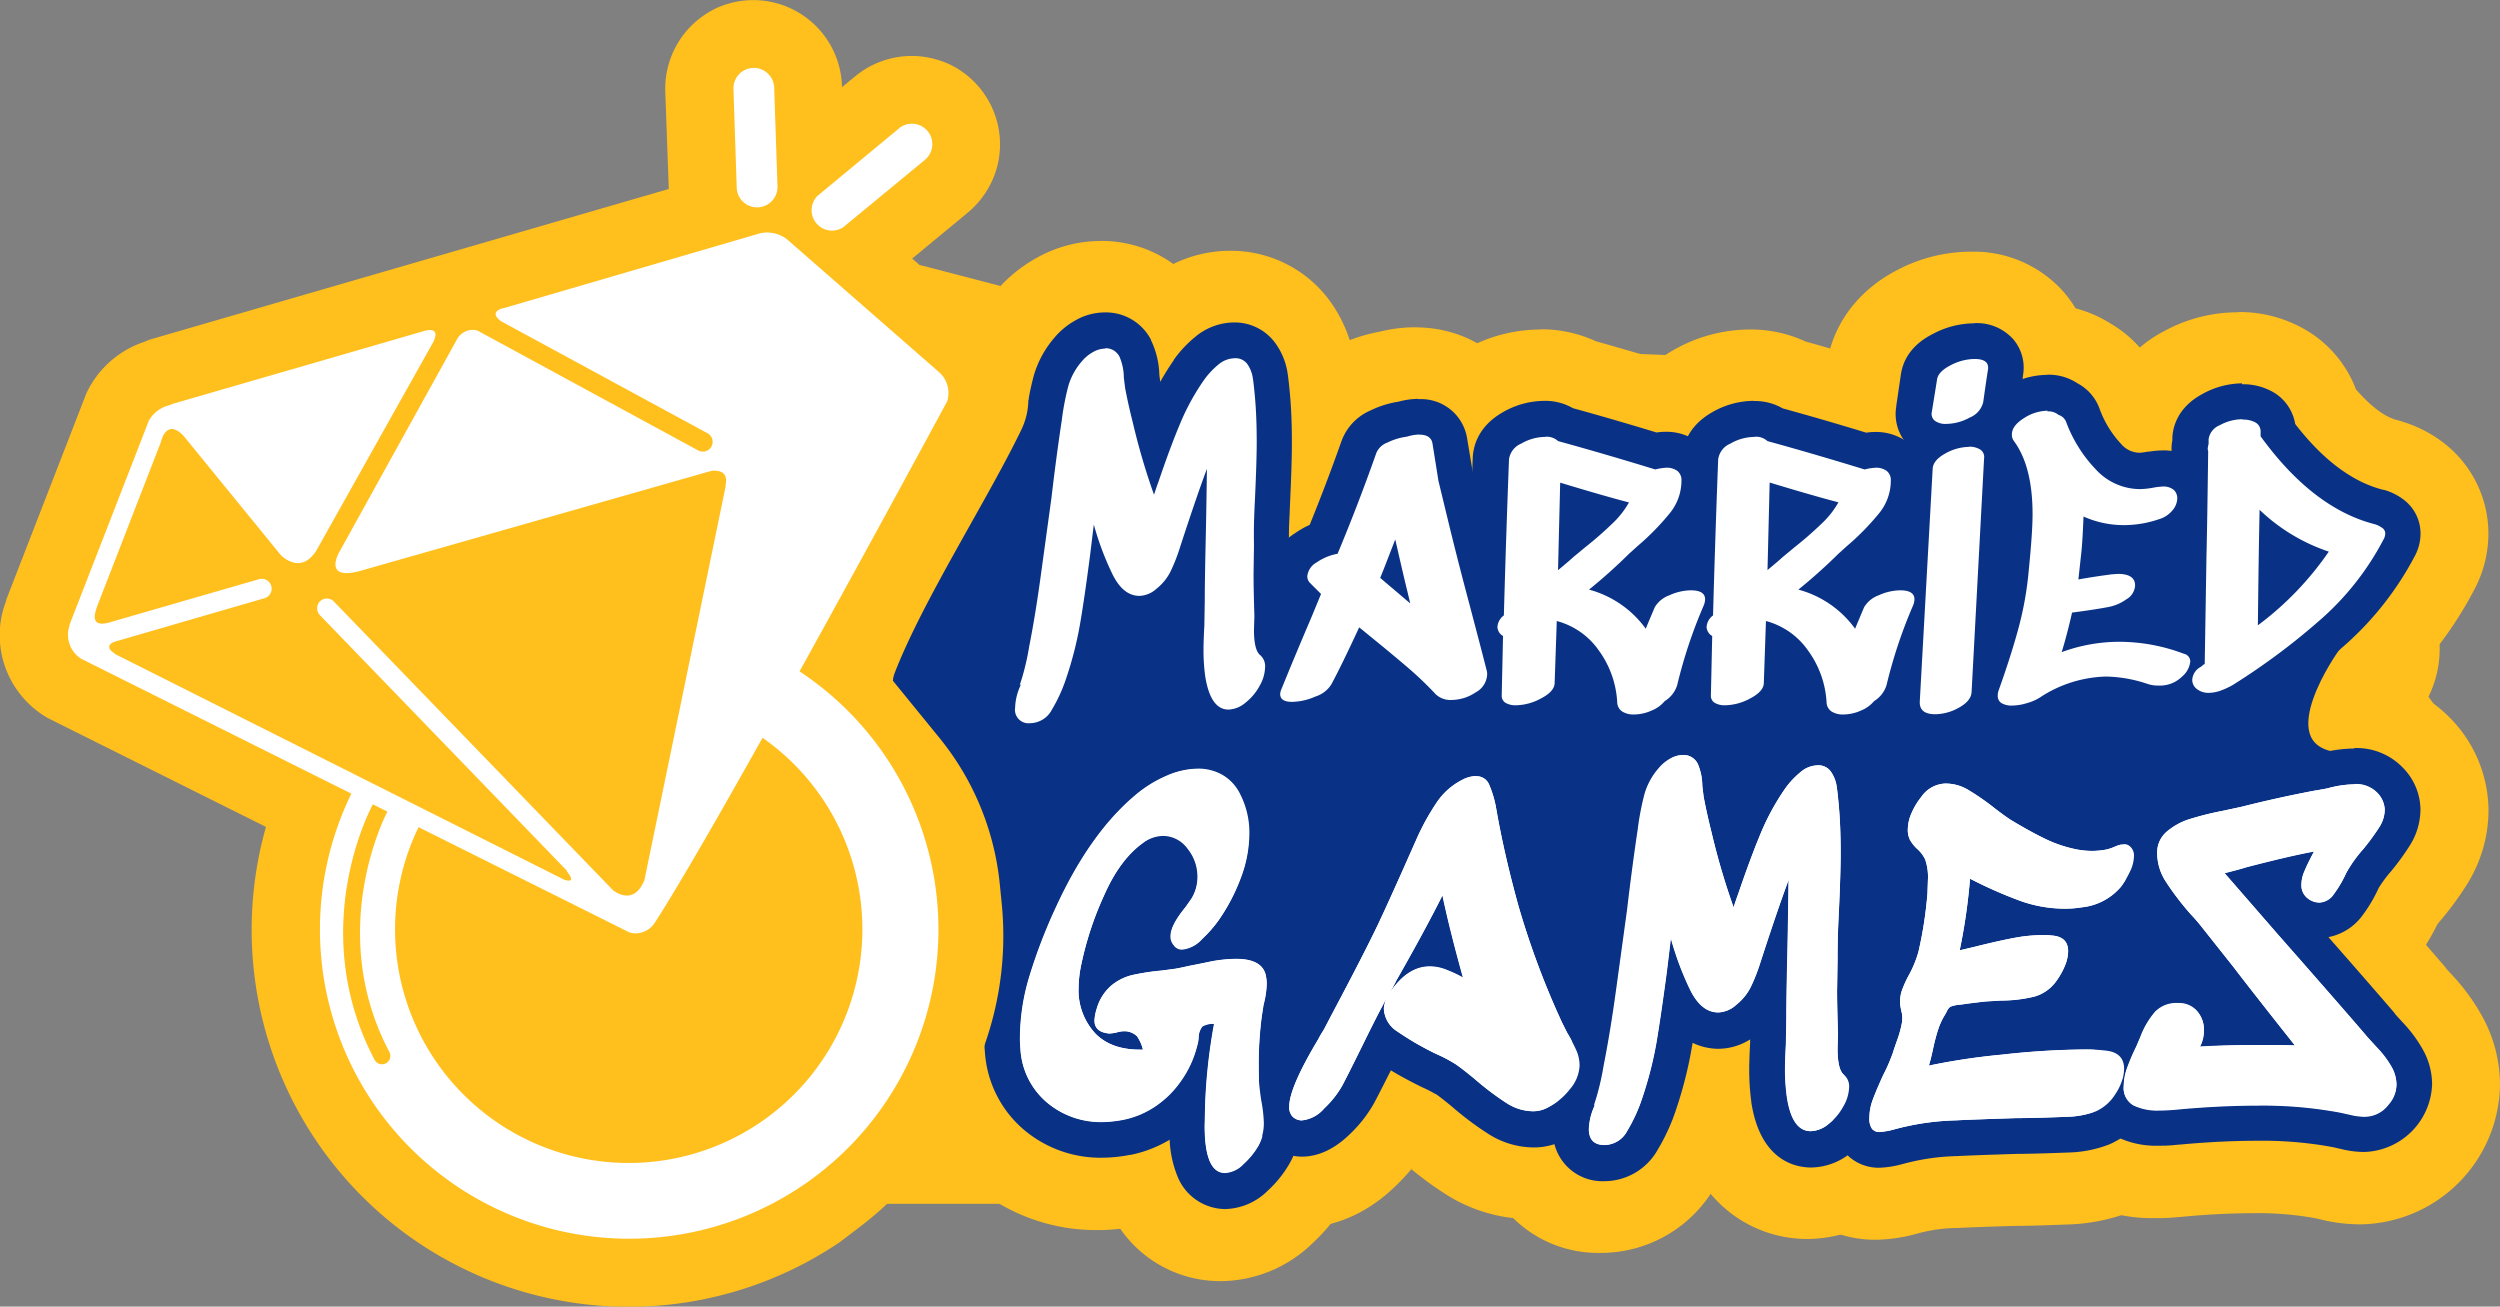 <svg xmlns="http://www.w3.org/2000/svg" viewBox="0 0 418.67 218.81">
    <rect x="0" y="0" width="418.67" height="218.81" fill="#808080" stroke="none"/>
    <defs>
        <style>
            .cls-1{fill:#ffbf1c;}.cls-2,.cls-4{fill:#093287;}.cls-2{stroke:#093287;stroke-miterlimit:10;}.cls-3{fill:#fff;}
        </style>
    </defs>
    <title>logo</title>
    <g id="Camada_2" data-name="Camada 2">
        <g id="Camada_2-2" data-name="Camada 2">
            <path class="cls-1"
                  d="M151,62.1l53.67,14,6.75,27.33L231,85.1l32.83-8.33,51.45,2.14,62.48,4.53,12.82,25.25s-11.51,16-.25,17.78c12.67,2-22.69,48.82-22.69,48.82l-65.18,4.82L289.1,161.47,272,175.77,231.1,169,201,183.61H128.37L151,62.1m0-18a18,18,0,0,0-17.7,14.7L110.67,180.3a18,18,0,0,0,17.69,21.3H201a18,18,0,0,0,7.87-1.81l24.9-12.11,35.28,5.85a18,18,0,0,0,14.5-4l2.2-1.85,2.08,2.89a18,18,0,0,0,14.61,7.49q.66,0,1.33,0L369,193.23a18,18,0,0,0,13-7.11c.31-.41,7.71-10.24,14.76-21.38,13.42-21.2,16.86-32.93,12.67-43.25a20.92,20.92,0,0,0-2.74-4.81,18,18,0,0,0-.07-16.15L393.85,75.28a18,18,0,0,0-14.75-9.8L316.63,61l-.55,0-51.45-2.14-.75,0a18,18,0,0,0-4.43.55l-32.83,8.33a18,18,0,0,0-5.06,2.15,18,18,0,0,0-12.32-11.12l-53.67-14A18,18,0,0,0,151,44.1Z"></path>
            <path class="cls-1"
                  d="M184.38,58.35a2.56,2.56,0,0,1,2.38,1.44,9.15,9.15,0,0,1,.72,3.53l.22,1.73q.5,2.66,1.3,5.83a112.7,112.7,0,0,0,3.53,12q.57-1.73.72-2.09,2-5.9,3.64-9.79a38.48,38.48,0,0,1,3.92-7.2,13.52,13.52,0,0,1,2.45-2.63A4.33,4.33,0,0,1,206,60a2.43,2.43,0,0,1,2.2,1,5.54,5.54,0,0,1,.86,2.09q.18,1,.4,3.49.29,3.24.29,7.49,0,3.1-.29,9.43-.07,1.3-.14,3.24t-.07,4.54l-.07,4.9q0,2.38.14,7l-.07,2.3q0,3.31,1,4.18a2.44,2.44,0,0,1,.86,2.09,6.55,6.55,0,0,1-.94,3.13,9,9,0,0,1-2.38,2.81,4.62,4.62,0,0,1-2.81,1.12q-3,0-3.89-5.54a32.22,32.22,0,0,1-.29-4.54q0-1.3.14-4l.07-4q0-3.17.14-9.5t.22-12.74q-1.8,4.82-4.54,13.25a29.56,29.56,0,0,1-1.58,4,8.49,8.49,0,0,1-2.3,2.81,4.46,4.46,0,0,1-2.88,1.22q-2.74,0-4.54-3.67a48.79,48.79,0,0,1-3.1-8.28l-.65,5.33q-.94,7.2-1.69,11.52a60.15,60.15,0,0,1-2.2,8.64,26.25,26.25,0,0,1-2.48,5.51,4.17,4.17,0,0,1-3.64,2.27,2.26,2.26,0,0,1-2.52-2.59,9.5,9.5,0,0,1,.93-3.78.22.22,0,0,0,0-.08l0-.11.07-.14-.07.14-.08.18a.09.09,0,0,1-.07,0l.43-1.37a43.28,43.28,0,0,0,1.15-5.11q1.08-5.47,2-12.31l1.73-12.6q.79-6.77,1.73-13a43,43,0,0,1,1.12-5.8,10.94,10.94,0,0,1,2.27-4.07,6.53,6.53,0,0,1,1.84-1.51,4.11,4.11,0,0,1,2-.58m0-18a21.89,21.89,0,0,0-10.68,2.82,24.5,24.5,0,0,0-6.86,5.62A28.83,28.83,0,0,0,161,59.53a59.34,59.34,0,0,0-1.64,8.22c-.64,4.27-1.23,8.74-1.77,13.32l-1.7,12.42c-.58,4.2-1.2,8-1.84,11.27q0,.23-.08.46a26.44,26.44,0,0,1-.62,2.87l-.39,1.22,0,.06a26.49,26.49,0,0,0-1.68,9.1,20.11,20.11,0,0,0,20.52,20.59,21.8,21.8,0,0,0,17.75-9A21,21,0,0,0,205,136.83a22.48,22.48,0,0,0,13.83-4.89,27,27,0,0,0,7.1-8.32,24.3,24.3,0,0,0,3.18-11.84,21.18,21.18,0,0,0-1.8-8.63q0-.25,0-.51c-.11-3.39-.13-5.28-.13-6.29l.07-4.76q0-.13,0-.26c0-1.49,0-2.79.06-3.87s.08-2.12.13-2.89v-.21c.21-4.57.31-7.92.31-10.24,0-3.33-.12-6.38-.36-9.07-.19-2.2-.37-3.72-.58-4.95a23.47,23.47,0,0,0-3.55-8.91A20.5,20.5,0,0,0,206,42a21.6,21.6,0,0,0-9.51,2.21,20.49,20.49,0,0,0-12.09-3.86Z"></path>
            <path class="cls-1"
                  d="M236.94,72.82q2,0,2.23,1.51l1,6.26L241.73,87q1.55,6.44,3.78,14.8,2.09,7.92,2.74,10.51a2.22,2.22,0,0,1,.07.65,3.58,3.58,0,0,1-1.94,3,7.31,7.31,0,0,1-4,1.26,3.6,3.6,0,0,1-2.66-.94q-2.09-2.23-4.39-4.25t-6-5l-2.38-1.94q-3,6.48-4.68,9.58a4.83,4.83,0,0,1-2.63,2,10.12,10.12,0,0,1-3.92.9q-2,0-2-1.3a2.28,2.28,0,0,1,.22-.86q2.16-5.33,5.11-12.24l1.51-3.67-1.8-1.8a1.58,1.58,0,0,1-.5-1.15,3,3,0,0,1,1.58-2.34,8.85,8.85,0,0,1,3.53-1.48q3.46-8.28,6.48-16.85a3.14,3.14,0,0,1,1.84-1.76,10.32,10.32,0,0,1,3.28-1,7.61,7.61,0,0,1,2.09-.36M235.43,101l-.5-2.09q-.5-2-2-8.57l-1.94,5-.58,1.44,5,4.25m1.51-46.22a24.3,24.3,0,0,0-5.79.72A28.28,28.28,0,0,0,223.67,58a21,21,0,0,0-11,12.18c-1.13,3.2-2.32,6.38-3.55,9.53a20.78,20.78,0,0,0-9,16.89,19.68,19.68,0,0,0,.39,3.91c-1.23,2.91-2.35,5.63-3.36,8.1a20.07,20.07,0,0,0-1.57,7.72c0,10.82,8.79,19.3,20,19.3A29.29,29.29,0,0,0,230,131.55a21.91,21.91,0,0,0,12.34,3.69,25.39,25.39,0,0,0,13.83-4.16A21.37,21.37,0,0,0,266.32,113a20.38,20.38,0,0,0-.66-5.2c-.45-1.81-1.33-5.17-2.75-10.54l0-.06c-1.44-5.39-2.68-10.22-3.67-14.35l-1.39-5.78L257,71.57c-1.51-9.87-9.71-16.75-20-16.75Z"></path>
            <path class="cls-1"
                  d="M258,73.18a2.79,2.79,0,0,1,2.16.72q7.85,2.16,16.27,4.75a10,10,0,0,1,1.8-.29,3,3,0,0,1,1.91.54,1.94,1.94,0,0,1,.68,1.62A8.63,8.63,0,0,1,278.91,86a42.06,42.06,0,0,1-5.4,5.51l-1.44,1.3a89.74,89.74,0,0,1-6.7,6,17.26,17.26,0,0,1,9.5,6.55q.29-.72,1.51-3.6a4.7,4.7,0,0,1,2.45-2,8.9,8.9,0,0,1,3.6-.83q2.38,0,2.38,1.51a2.94,2.94,0,0,1-.22,1,81.12,81.12,0,0,0-4.46,13.39,4.84,4.84,0,0,1-2.09,2.66,5.48,5.48,0,0,1-2.2,1.58,7.22,7.22,0,0,1-2.92.65,3.51,3.51,0,0,1-2-.5,1.93,1.93,0,0,1-.83-1.58,16.22,16.22,0,0,0-3.06-8.57,12.5,12.5,0,0,0-7.09-5l-.36,10.44q-.07,1.37-2.27,2.52a9.06,9.06,0,0,1-4.21,1.15,3.29,3.29,0,0,1-1.73-.4,1.37,1.37,0,0,1-.65-1.26l.22-9.94A1.84,1.84,0,0,1,250,105a2.63,2.63,0,0,1,1.08-1.94q.36-13.1.86-26.14A3.35,3.35,0,0,1,254,74.3a8.06,8.06,0,0,1,4-1.12m2.16,22.32q2.16-1.8,2.52-2.16l2.09-1.73a60,60,0,0,0,4.57-4,14.79,14.79,0,0,0,2.7-3.46q-3.89-1-11.52-3.31l-.36,14.62M258,55.18a25.88,25.88,0,0,0-12.83,3.44c-6.78,3.82-10.86,10.19-11.19,17.47v.14c-.28,7.25-.53,14.6-.75,21.91A19.9,19.9,0,0,0,232,105a19.62,19.62,0,0,0,.84,5.71l-.12,5.34q0,.2,0,.39A19.31,19.31,0,0,0,242,133.07a21.25,21.25,0,0,0,11.11,3,26,26,0,0,0,8.57-1.47,21.55,21.55,0,0,0,11.23,3.06,25.13,25.13,0,0,0,10.15-2.17,23.93,23.93,0,0,0,7.18-4.78,22.16,22.16,0,0,0,7.33-11.58l.07-.27a63.52,63.52,0,0,1,3.49-10.41q.16-.38.31-.77a20.83,20.83,0,0,0,1.36-7.31,19.09,19.09,0,0,0-4.88-12.95,26.41,26.41,0,0,0,.92-6.93,19.9,19.9,0,0,0-7.53-15.75,20.82,20.82,0,0,0-13.06-4.41h-.07c-3.71-1.12-7.37-2.18-10.92-3.18a21.63,21.63,0,0,0-9.25-2Z"></path>
            <path class="cls-1"
                  d="M293.1,73.18a2.79,2.79,0,0,1,2.16.72q7.85,2.16,16.27,4.75a10,10,0,0,1,1.8-.29,3,3,0,0,1,1.91.54,1.94,1.94,0,0,1,.68,1.62A8.63,8.63,0,0,1,314,86a42.06,42.06,0,0,1-5.4,5.51l-1.44,1.3a89.74,89.74,0,0,1-6.7,6,17.26,17.26,0,0,1,9.5,6.55q.29-.72,1.51-3.6a4.7,4.7,0,0,1,2.45-2,8.9,8.9,0,0,1,3.6-.83q2.38,0,2.38,1.51a2.94,2.94,0,0,1-.22,1,81.12,81.12,0,0,0-4.46,13.39,4.84,4.84,0,0,1-2.09,2.66,5.48,5.48,0,0,1-2.2,1.58,7.22,7.22,0,0,1-2.92.65,3.51,3.51,0,0,1-2-.5,1.93,1.93,0,0,1-.83-1.58,16.22,16.22,0,0,0-3.06-8.57,12.5,12.5,0,0,0-7.09-5l-.36,10.44q-.07,1.37-2.27,2.52a9.06,9.06,0,0,1-4.21,1.15,3.29,3.29,0,0,1-1.73-.4,1.37,1.37,0,0,1-.65-1.26l.22-9.94a1.84,1.84,0,0,1-.94-1.51,2.63,2.63,0,0,1,1.08-1.94q.36-13.1.86-26.14a3.35,3.35,0,0,1,2.05-2.63,8.06,8.06,0,0,1,4-1.12m2.16,22.32q2.16-1.8,2.52-2.16l2.09-1.73a60,60,0,0,0,4.57-4,14.79,14.79,0,0,0,2.7-3.46q-3.89-1-11.52-3.31l-.36,14.62M293.1,55.18a25.88,25.88,0,0,0-12.83,3.44c-6.78,3.82-10.86,10.19-11.19,17.47v.14c-.28,7.25-.53,14.6-.75,21.91a19.9,19.9,0,0,0-1.21,6.87,19.62,19.62,0,0,0,.84,5.71l-.12,5.34q0,.2,0,.39a19.31,19.31,0,0,0,9.27,16.62,21.25,21.25,0,0,0,11.11,3,26,26,0,0,0,8.57-1.47A21.55,21.55,0,0,0,308,137.69a25.13,25.13,0,0,0,10.15-2.17,23.93,23.93,0,0,0,7.18-4.78,22.16,22.16,0,0,0,7.33-11.58l.07-.27a63.52,63.52,0,0,1,3.49-10.41q.16-.38.31-.77a20.84,20.84,0,0,0,1.36-7.31A19.09,19.09,0,0,0,333,87.45a26.4,26.4,0,0,0,.92-6.93,19.9,19.9,0,0,0-7.53-15.75,20.82,20.82,0,0,0-13.06-4.41h-.07c-3.71-1.12-7.37-2.18-10.92-3.18a21.63,21.63,0,0,0-9.25-2Z"></path>
            <path class="cls-1"
                  d="M330,60.15q2.52,0,2.23,1.8t-.79,5.4a3.71,3.71,0,0,1-2.23,2.59,8.35,8.35,0,0,1-4,1.08,3,3,0,0,1-1.84-.5,1.47,1.47,0,0,1-.54-1.51l.86-5.33q.14-1.37,2.23-2.45a8.77,8.77,0,0,1,4-1.08m-.86,14.69a3.39,3.39,0,0,1,1.87.47,1.49,1.49,0,0,1,.65,1.48l-2.09,39.1q-.07,1.51-2.09,2.63a8.25,8.25,0,0,1-4,1.12q-2.66,0-2.59-2.09l2.16-39q.07-1.44,2.09-2.56a8.26,8.26,0,0,1,4-1.12M330,42.15a26.59,26.59,0,0,0-12.3,3.09c-6.56,3.39-10.81,9.12-11.77,15.8l-.82,5.08,0,.32a19.86,19.86,0,0,0,.43,7.82,20.35,20.35,0,0,0-.44,3.29l-2.16,39q0,.19,0,.38a19.76,19.76,0,0,0,5.51,14.56,20.68,20.68,0,0,0,15.07,6.15,26.07,26.07,0,0,0,12.76-3.37c6.84-3.78,11-10.15,11.34-17.46l2.08-39a20.12,20.12,0,0,0-.64-6.43q.14-.64.24-1.29c.4-2.51.68-4.42.85-5.82a19.41,19.41,0,0,0-4.41-15.21A20.09,20.09,0,0,0,330,42.15Z"></path>
            <path class="cls-1"
                  d="M342.13,68.93a2.57,2.57,0,0,1,1.87.58,2,2,0,0,1,1.22,1.15,23.16,23.16,0,0,0,5,8A10.07,10.07,0,0,0,357.68,82a14.58,14.58,0,0,0,2.38-.29,12.37,12.37,0,0,1,1.3-.14,2.71,2.71,0,0,1,1.84.54,1.87,1.87,0,0,1,.61,1.48,3.18,3.18,0,0,1-.83,2,4.53,4.53,0,0,1-2.2,1.44,18.17,18.17,0,0,1-5.9,1,16.48,16.48,0,0,1-6.77-1.44q-.15,4-.36,6l-.5,4.54q2.81-.5,5.62-.86l1-.07q2.88,0,2.88,1.94a2.84,2.84,0,0,1-1.44,2.3,7.61,7.61,0,0,1-3,1.3q-2.23.43-6.12.94-.79,3.53-1.73,6.62a28,28,0,0,1,9.65-1.73,30.71,30.71,0,0,1,10.8,2,1.33,1.33,0,0,1,1.08,1.3,3.8,3.8,0,0,1-1.37,2.52,5.26,5.26,0,0,1-3.89,1.51,5.72,5.72,0,0,1-1.94-.29,22.87,22.87,0,0,0-6.91-1.22,21,21,0,0,0-11,3.46,7.93,7.93,0,0,1-2.27,1,8.76,8.76,0,0,1-2.48.4,3.29,3.29,0,0,1-1.73-.4,1.37,1.37,0,0,1-.65-1.26,2.32,2.32,0,0,1,.14-.86q2.09-5.83,3.35-10.51a55.65,55.65,0,0,0,1.69-9.5q.65-6.48.65-9.5,0-8-3.1-12.24a1.73,1.73,0,0,1-.36-1.15q0-1.44,2-2.7a7.46,7.46,0,0,1,4-1.26m0-18a25.53,25.53,0,0,0-13.5,4c-6.66,4.17-10.48,10.71-10.48,18a19.91,19.91,0,0,0,3.28,11,13.48,13.48,0,0,1,.17,2.39c0,.64-.05,2.67-.56,7.71l0,.19a37.86,37.86,0,0,1-1.15,6.44c-.7,2.59-1.66,5.62-2.86,9a20.28,20.28,0,0,0-1.25,7.07,19.31,19.31,0,0,0,9.28,16.63,21.27,21.27,0,0,0,11.1,3,26.75,26.75,0,0,0,7.61-1.14,26.1,26.1,0,0,0,6.78-3.09,5.94,5.94,0,0,1,1.41-.65,8.72,8.72,0,0,1,1.25.31,23.79,23.79,0,0,0,7.58,1.19,23.3,23.3,0,0,0,16.62-6.78A21.23,21.23,0,0,0,384,110.91a19,19,0,0,0-6.63-14.57,20.92,20.92,0,0,0,4.4-12.79,20,20,0,0,0-6.69-15,20.33,20.33,0,0,0-13.35-5,20,20,0,0,0-8.35-9.41,20.93,20.93,0,0,0-11.28-3.19Z"></path>
            <path class="cls-1"
                  d="M374.82,70.3a4.2,4.2,0,0,1,2.2.5,1.72,1.72,0,0,1,.83,1.58v.72q8.71,12,19,14.69a4,4,0,0,1,1.37.65,1.11,1.11,0,0,1,.5.94,2,2,0,0,1-.29,1,46.37,46.37,0,0,1-10.08,13,112.59,112.59,0,0,1-15.19,11.38,12.12,12.12,0,0,1-1.94.9,6,6,0,0,1-2.09.4,3.09,3.09,0,0,1-1.87-.58,1.92,1.92,0,0,1-.86-1.58,2.64,2.64,0,0,1,1.37-2.16,1.1,1.1,0,0,0,.29-.22,1.68,1.68,0,0,1,.43-.29l.29-17.86q.14-5.83.29-17.78a1.23,1.23,0,0,1-.07-.5,4.3,4.3,0,0,1,.14-.72v-.79A3,3,0,0,1,371,71.27a7.91,7.91,0,0,1,3.82-1m2.59,34.49a52.12,52.12,0,0,0,11.88-12.38,30.9,30.9,0,0,1-11.59-7q-.15,6.55-.29,19.37M374.82,52.3a25.76,25.76,0,0,0-12.37,3.14,20.91,20.91,0,0,0-11.29,17.18,18.58,18.58,0,0,0-.17,2.51q0,.78.06,1.55c-.09,7.25-.18,12.73-.27,16.29q0,.08,0,.15l-.19,11.67a20,20,0,0,0,5.87,25.13l.19.14a21,21,0,0,0,12.48,4,24,24,0,0,0,8.29-1.5,30.13,30.13,0,0,0,4.81-2.25l.61-.37a131,131,0,0,0,17.62-13.23,64.53,64.53,0,0,0,13.86-17.88,20.06,20.06,0,0,0,2.41-9.49,19.2,19.2,0,0,0-6.93-14.72,21.45,21.45,0,0,0-7.24-3.93q-.59-.2-1.2-.36c-2-.52-4.37-2.31-6.81-5.12a19.59,19.59,0,0,0-8.16-9.81,21.9,21.9,0,0,0-11.57-3.14Z"></path>
            <path class="cls-1"
                  d="M199.9,128.86a8.1,8.1,0,0,1,4.09,1.05,7.54,7.54,0,0,1,3,3.3,14.09,14.09,0,0,1,1.5,6.52A21.15,21.15,0,0,1,207.1,147a31.54,31.54,0,0,1-3.6,7,20.43,20.43,0,0,1-2.89,3.34,5.16,5.16,0,0,1-3.34,1.76,1.65,1.65,0,0,1-1.42-.75,2.19,2.19,0,0,1-.53-1.5q0-1.8,2.47-4.8l1.05-1.5a7,7,0,0,0,1-3.6,7.45,7.45,0,0,0-1.69-4.8,5.09,5.09,0,0,0-4.09-2.1,5.79,5.79,0,0,0-3.45,1.27q-3.82,2.78-6.45,8.74a54.87,54.87,0,0,0-3.75,11.89,19.35,19.35,0,0,0-.37,3.45,10.62,10.62,0,0,0,2.77,7.69q2.64,2.74,7.51,2.74h.51a6.78,6.78,0,0,0-1-2.25,3.13,3.13,0,0,0-1.87-.83l-.25,0a5.09,5.09,0,0,0-1.13.17,6.62,6.62,0,0,1-1.39.22q-2.47-.23-2.47-2.17a7.61,7.61,0,0,1,.38-2,8,8,0,0,1,2.44-3.86,8.69,8.69,0,0,1,3.52-1.76,39,39,0,0,1,4.91-.75l2.25-.3q.52-.07,2.55-.52.45-.07,3-.6a23.07,23.07,0,0,1,4.69-.52q4.35,0,4.95,2.77a9.09,9.09,0,0,1,.15,1.28,15.21,15.21,0,0,1-.53,3.6q-.3,1.88-.37,2.48a61.49,61.49,0,0,0-.45,7.5q0,2,.07,2.85.07,1.05.38,3.15A24,24,0,0,1,211,188a7.65,7.65,0,0,1-1,4,13,13,0,0,1-2.47,3,4.62,4.62,0,0,1-3.08,1.46q-3.37,0-3.37-7.87l.08-3.45a92.93,92.93,0,0,1,1.5-13.65,3.56,3.56,0,0,0-2,.45,3.16,3.16,0,0,0-.6,1.58,6.18,6.18,0,0,1-.3,1.8,17.33,17.33,0,0,1-2.7,5.78,16.26,16.26,0,0,1-4.2,4.16,14.77,14.77,0,0,1-5.4,2.29,19.71,19.71,0,0,1-3.52.38,13.93,13.93,0,0,1-9.37-3.34,12.6,12.6,0,0,1-4.35-9,16.66,16.66,0,0,1-.07-1.87,35.75,35.75,0,0,1,1.65-10.39A88.76,88.76,0,0,1,176.13,152q5.7-12.37,13.35-18.75a20.65,20.65,0,0,1,5.1-3.15,13.41,13.41,0,0,1,5.32-1.2m0-18a31.32,31.32,0,0,0-12.46,2.68,38.74,38.74,0,0,0-9.5,5.86c-7.14,6-13.26,14.38-18.16,25a107.06,107.06,0,0,0-5.3,13.74,53.85,53.85,0,0,0-2.42,15.61,34.59,34.59,0,0,0,.16,3.64,30.42,30.42,0,0,0,10.56,20.88A31.94,31.94,0,0,0,183.85,206a33.54,33.54,0,0,0,3.76-.22,20.36,20.36,0,0,0,16.79,8.77,22.21,22.21,0,0,0,15.32-6.27,31.07,31.07,0,0,0,5.75-7.11A25.8,25.8,0,0,0,229,188a38.25,38.25,0,0,0-.67-6.57c-.16-1.17-.2-1.59-.2-1.6v-.14c0-.11,0-.52,0-1.44a43.73,43.73,0,0,1,.32-5.31s0-.28.18-1.17a31.76,31.76,0,0,0,.86-7.1,25.16,25.16,0,0,0-.39-4.22q-.07-.43-.17-.86a21.56,21.56,0,0,0-4.12-8.7,38.52,38.52,0,0,0,1.68-11.12A32,32,0,0,0,223,125.07a25.58,25.58,0,0,0-10.08-10.79,25.94,25.94,0,0,0-13-3.43Z"></path>
            <path class="cls-1"
                  d="M246.55,130.06a2.26,2.26,0,0,1,2.17,1.39,17.4,17.4,0,0,1,1.2,4.09q1.35,7.73,3.75,16.35A138.48,138.48,0,0,0,261,171.31l.83,1.65a28,28,0,0,1,1.57,3,6.39,6.39,0,0,1,.53,2.51,6.49,6.49,0,0,1-1.65,4,10.92,10.92,0,0,1-3.6,3,5.12,5.12,0,0,1-2.55.67,8.32,8.32,0,0,1-4.46-1.39,46.7,46.7,0,0,1-5.29-4q-2.18-1.8-3.3-2.55a25.77,25.77,0,0,0-3.15-1.65,48.54,48.54,0,0,1-6.49-3.75,4.75,4.75,0,0,1-2.29-3.9,5.08,5.08,0,0,1,.53-1.8q-1.43,2.55-4,7.8-3.15,6.38-3.6,7.13a16.25,16.25,0,0,1-2.92,3.64,5.67,5.67,0,0,1-3.75,2,2.16,2.16,0,0,1-1.58-.67,2.25,2.25,0,0,1-.52-1.65q0-3.15,4.8-11.17.3-.6,1-1.72l1.65-3.15q5.1-9.6,7.42-14.47,1.35-2.85,3.9-8.55l2.7-6.08a39.86,39.86,0,0,1,3.3-5.89,11.27,11.27,0,0,1,4.13-3.64,5.16,5.16,0,0,1,2.4-.67m-14.62,36.53q3-4.65,6.83-4.65a7.46,7.46,0,0,1,2.92.6,21.12,21.12,0,0,1,2.7,1.27q-2.25-8.1-3.45-13.8-2.93,5.85-7.72,14.25a25.28,25.28,0,0,1-1.28,2.33m14.63-54.53a22.93,22.93,0,0,0-10.72,2.71,29.14,29.14,0,0,0-10.57,9.3,57,57,0,0,0-4.84,8.56l-.15.32-2.69,6c-1.69,3.77-2.91,6.45-3.73,8.18-1.41,3-3.79,7.6-7.06,13.74l0,.09-1.42,2.72c-.38.64-.7,1.21-1,1.74-5,8.48-7.07,14.28-7.07,19.95a20.05,20.05,0,0,0,20.1,20.33c4.15,0,10.35-1.24,16.36-7.14q1.38-1.35,2.53-2.71a57.75,57.75,0,0,0,5.79,4.22,26.4,26.4,0,0,0,14,4.13A23.25,23.25,0,0,0,267,201.48a28.88,28.88,0,0,0,9.26-7.72A23.84,23.84,0,0,0,279.93,169a43.41,43.41,0,0,0-2.29-4.54l-.48-.95A121.25,121.25,0,0,1,271,146.92c-1.41-5.1-2.53-10-3.32-14.49l-.06-.34a33.94,33.94,0,0,0-2.68-8.52,20.28,20.28,0,0,0-18.36-11.52Z"></path>
            <path class="cls-1"
                  d="M281.2,126.46a2.66,2.66,0,0,1,2.47,1.5,9.52,9.52,0,0,1,.75,3.68l.22,1.8q.52,2.78,1.35,6.08A117.37,117.37,0,0,0,289.68,152q.6-1.8.75-2.17,2.1-6.15,3.79-10.2a40.06,40.06,0,0,1,4.09-7.5,14.06,14.06,0,0,1,2.55-2.74,4.51,4.51,0,0,1,2.85-1.16,2.53,2.53,0,0,1,2.29,1.09,5.79,5.79,0,0,1,.9,2.18q.19,1.09.41,3.64.3,3.38.3,7.8,0,3.23-.3,9.83-.08,1.35-.15,3.38t-.07,4.72l-.08,5.1q0,2.47.15,7.27l-.07,2.4q0,3.45,1,4.35a2.54,2.54,0,0,1,.9,2.17,6.82,6.82,0,0,1-1,3.26,9.41,9.41,0,0,1-2.47,2.92,4.81,4.81,0,0,1-2.93,1.16q-3.15,0-4-5.78a33.6,33.6,0,0,1-.3-4.72q0-1.35.15-4.2l.07-4.2q0-3.3.15-9.9t.22-13.28q-1.87,5-4.72,13.8a30.81,30.81,0,0,1-1.65,4.2,8.85,8.85,0,0,1-2.4,2.92,4.65,4.65,0,0,1-3,1.28q-2.85,0-4.73-3.83a50.92,50.92,0,0,1-3.22-8.62l-.67,5.55q-1,7.5-1.76,12a62.7,62.7,0,0,1-2.29,9,27.37,27.37,0,0,1-2.59,5.74,4.34,4.34,0,0,1-3.79,2.36q-2.63,0-2.62-2.7a9.89,9.89,0,0,1,1-3.93.23.23,0,0,0,0-.08l0-.1.08-.17-.08.17-.08.18a.09.09,0,0,1-.07,0l.45-1.42a45.33,45.33,0,0,0,1.2-5.33q1.13-5.7,2.1-12.83l1.8-13.12q.82-7,1.8-13.57a44.51,44.51,0,0,1,1.16-6,11.4,11.4,0,0,1,2.36-4.24,6.8,6.8,0,0,1,1.91-1.58,4.29,4.29,0,0,1,2.06-.6m0-18a22.06,22.06,0,0,0-10.76,2.84,24.78,24.78,0,0,0-6.93,5.68,29.29,29.29,0,0,0-5.94,10.92,60.82,60.82,0,0,0-1.68,8.46c-.66,4.44-1.28,9.1-1.84,13.86l-1.78,12.95c-.6,4.4-1.25,8.36-1.93,11.78q0,.23-.08.45a28.52,28.52,0,0,1-.67,3.09l-.4,1.27,0,.09a26.86,26.86,0,0,0-1.71,9.23,20.21,20.21,0,0,0,20.63,20.7,22.05,22.05,0,0,0,18.44-9.89,21.07,21.07,0,0,0,16.14,7.56,22.67,22.67,0,0,0,14-4.94,27.34,27.34,0,0,0,7.19-8.43,24.56,24.56,0,0,0,3.22-12,21.29,21.29,0,0,0-1.88-8.82q0-.33,0-.67c-.11-3.55-.14-5.53-.14-6.58l.07-5q0-.13,0-.27c0-1.58,0-2.95.06-4.06s.09-2.22.13-3v-.2c.21-4.73.32-8.21.32-10.64,0-3.46-.12-6.62-.37-9.39-.2-2.26-.39-3.83-.6-5.09a23.75,23.75,0,0,0-3.58-9,20.62,20.62,0,0,0-17.35-9.23,21.79,21.79,0,0,0-10,2.43,20.59,20.59,0,0,0-12.52-4.15Z"></path>
            <path class="cls-1"
                  d="M325.23,131.26a7.29,7.29,0,0,1,3.64,1,41,41,0,0,1,4.46,3.08q1.95,1.5,2.92,2.1,3.52,2.1,5.92,3.23a21.7,21.7,0,0,0,5.1,1.65,13.8,13.8,0,0,0,2.4.23,13,13,0,0,0,2.4-.23,7.9,7.9,0,0,0,1.46-.49,4.55,4.55,0,0,1,1.54-.41,1.4,1.4,0,0,1,.9.3,2,2,0,0,1,.75,1.72,6.17,6.17,0,0,1-.71,2.66,14.27,14.27,0,0,1-1.46,2.44A9.91,9.91,0,0,1,348,152a16.93,16.93,0,0,1-2.78.22,22.14,22.14,0,0,1-7.5-1.31,73.1,73.1,0,0,1-8.4-3.71,97.67,97.67,0,0,1-1.73,12l2.55-.6q4-1,6.49-1.46a25.81,25.81,0,0,1,4.91-.49,12.34,12.34,0,0,1,1.58.08q2.63.23,2.63,2.63a6.49,6.49,0,0,1-.56,2.47,11.92,11.92,0,0,1-1.39,2.48,6.76,6.76,0,0,1-3.67,2.63,23.59,23.59,0,0,1-5.62.67l-2.55.15q-2.7.3-4.12.52a6.17,6.17,0,0,0-1.76.34,1.59,1.59,0,0,0-.6.71,9.25,9.25,0,0,1-.56,1,11.58,11.58,0,0,0-1,2.33q-.45,1.43-.75,2.85-.45,2.1-.75,3a110,110,0,0,1,12.26-1.84,131.65,131.65,0,0,1,13.61-.86,29.07,29.07,0,0,1,4,.22q2.85.38,2.85,3a6.47,6.47,0,0,1-.41,2.14,9,9,0,0,1-1.09,2.14,7.41,7.41,0,0,1-3.26,2.85,14.76,14.76,0,0,1-4.76.9q-5.93.23-8.47.22-7.35.23-10.2.38a43.34,43.34,0,0,0-10.27,1.5,12.36,12.36,0,0,1-2.48.45,1.59,1.59,0,0,1-1.27-.52,2.93,2.93,0,0,1-.45-1.87,8.61,8.61,0,0,1,.56-3q.56-1.54,1.76-4.16a28.94,28.94,0,0,0,1.65-3.75q.15-.52.71-2.1a17.68,17.68,0,0,0,.79-2.85,4.67,4.67,0,0,0,.08-.9,4.89,4.89,0,0,0-.15-1.09,11.31,11.31,0,0,1-.22-1.24,5.89,5.89,0,0,1,.34-2.36,18.32,18.32,0,0,1,1.24-2.66,18.68,18.68,0,0,0,1.5-3.75,67.13,67.13,0,0,0,1.5-9.75l.08-2.33a9,9,0,0,0-.45-3.3,5.33,5.33,0,0,0-1.35-1.8,6.4,6.4,0,0,1-1.2-1.5,3.69,3.69,0,0,1-.37-1.8,6.88,6.88,0,0,1,.64-2.74,11.45,11.45,0,0,1,1.61-2.66,5.08,5.08,0,0,1,4.13-2.25m0-18A23.12,23.12,0,0,0,307,122.34a29.52,29.52,0,0,0-4,6.64,24.76,24.76,0,0,0-2.14,9.93,21.48,21.48,0,0,0,2.46,10.21q.32.62.69,1.22c-.13.93-.36,2.32-.76,4.33l-.13.27a34.93,34.93,0,0,0-2.17,4.86,23.78,23.78,0,0,0-1.33,9.5q0,.16,0,.31c-.13.37-.23.69-.33,1s-.26.62-.57,1.21q-.2.39-.38.79c-1,2.19-1.75,4-2.3,5.46a26.59,26.59,0,0,0-1.66,9.15,20.41,20.41,0,0,0,4.81,13.62,19.61,19.61,0,0,0,14.92,6.78,27.36,27.36,0,0,0,6.85-1l.61-.16a25.53,25.53,0,0,1,6-.81h.25c1.73-.09,4.94-.21,9.55-.35,2,0,4.87-.08,8.86-.24h.23a32.1,32.1,0,0,0,10.65-2.22,25.39,25.39,0,0,0,11.29-9.32,27.08,27.08,0,0,0,3.21-6.31,24.45,24.45,0,0,0,1.45-8.16,20.62,20.62,0,0,0-7.39-16.1,27.12,27.12,0,0,0,2.82-3l.31-.39a31.8,31.8,0,0,0,3.38-5.52,24,24,0,0,0,2.54-10.56,19.8,19.8,0,0,0-8.06-16.21,19.53,19.53,0,0,0-11.59-3.82,20.44,20.44,0,0,0-5.59.8c-.75-.37-1.94-1-3.77-2.08-.16-.11-.59-.42-1.42-1.05a57.86,57.86,0,0,0-6.5-4.43,25.1,25.1,0,0,0-12.58-3.43Z"></path>
            <path class="cls-1"
                  d="M393.63,131.33a4.92,4.92,0,0,1,3.75,1.35,4.26,4.26,0,0,1,1.35,2.92,5.47,5.47,0,0,1-.86,2.85,36.83,36.83,0,0,1-2.74,3.75,22.4,22.4,0,0,0-2.85,4,19,19,0,0,1-2.06,3.53,3.08,3.08,0,0,1-2.44,1.42,3.19,3.19,0,0,1-2-.75,2.71,2.71,0,0,1-1-2.25,5.73,5.73,0,0,1,.49-2.21q.49-1.16,1-2.14c.32-.65.54-1.05.64-1.2q-3.83.68-11.33,2.63-.9.3-3.67,1l9,10.35q11.55,13.13,14.92,17.1.37.45,1.76,2a16.24,16.24,0,0,1,2.25,3,6.07,6.07,0,0,1,.86,3,5.1,5.1,0,0,1-1.35,3.38,5,5,0,0,1-4,2,10.21,10.21,0,0,1-2.33-.3l-1.65-.37a70.27,70.27,0,0,0-13.8-1.2q-6.08,0-12.9.6-.6.07-1.72.15t-2,.08a9.17,9.17,0,0,1-4.31-.86,3.28,3.28,0,0,1-1.61-3.19,9,9,0,0,1,.52-2.89,34.44,34.44,0,0,1,1.58-3.71l.67-1.57a14,14,0,0,1,2.48-4.24A4.94,4.94,0,0,1,364,168a4,4,0,0,1,3.19,1.31,4.74,4.74,0,0,1,1.16,3.26,6,6,0,0,1-.67,2.7q4.72-.3,10.72-.3,3.52,0,5.33.08-6.9-8.7-10.28-13.12l-5.17-6.52a29.55,29.55,0,0,0-2-2.33,46.73,46.73,0,0,1-4.2-5.51,8.76,8.76,0,0,1-1.42-4.69,4.57,4.57,0,0,1,1.61-3.64,10.93,10.93,0,0,1,3.83-2.1,51.85,51.85,0,0,1,5.59-1.39l3.15-.68q5.92-1.5,12.22-2.7.52-.07,2.1-.37a17.85,17.85,0,0,1,4.5-.68m0-18a34.67,34.67,0,0,0-8.41,1.1l-.8.14-.76.13c-4.42.84-8.77,1.8-12.94,2.85l-2.72.58a68.33,68.33,0,0,0-7.45,1.88,28.89,28.89,0,0,0-10.05,5.59,22.45,22.45,0,0,0-7.87,17.28,26.89,26.89,0,0,0,4.15,14.21l.13.21a31.19,31.19,0,0,0-5.81,9.45l-.47,1.09a50.3,50.3,0,0,0-2.21,5.34,27,27,0,0,0-1.49,8.7A21.16,21.16,0,0,0,348.06,201a26.82,26.82,0,0,0,12.79,3c1,0,2.1,0,3.24-.12q1.31-.09,2.33-.2c3.92-.34,7.64-.51,11.08-.51a53.09,53.09,0,0,1,10.17.83l1.17.27a28.17,28.17,0,0,0,6.43.77,23.72,23.72,0,0,0,23.4-23.4,23.85,23.85,0,0,0-3.16-11.76,34.36,34.36,0,0,0-4.73-6.46c-.83-.89-1.14-1.24-1.22-1.33l0-.05c-.79-.93-1.88-2.2-3.29-3.82a38.33,38.33,0,0,0,1.89-3.39c.17-.22.43-.56.83-1l.18-.23a52.72,52.72,0,0,0,4.12-5.73,23.55,23.55,0,0,0,3.46-12.17,22.27,22.27,0,0,0-6.28-15.3,22.84,22.84,0,0,0-16.82-7Z"></path>
        </g>
        <g id="Camada_1-2" data-name="Camada 1">
            <path class="cls-2"
                  d="M391.26,108.65s-11.51,16-.25,17.78c12.67,2-22.69,48.82-22.69,48.82l-65.18,4.82-13.39-18.63-17.06,14.3L231.75,169l-30.06,14.62-54.51-23.14,4.5-98.36,53.67,14,6.75,27.33,19.6-18.33,32.83-8.33L316,78.88l62.48,4.53Z"></path>
            <path class="cls-3"
                  d="M172.43,124a5.21,5.21,0,0,1-5.52-5.59,12,12,0,0,1,.93-4.39q0-.13.07-.26l.43-1.37a40.56,40.56,0,0,0,1.06-4.71c.72-3.64,1.39-7.73,2-12.21l1.73-12.6c.52-4.46,1.11-8.87,1.73-13.07a45.24,45.24,0,0,1,1.2-6.18,14,14,0,0,1,2.87-5.18,9.53,9.53,0,0,1,2.67-2.19,7.08,7.08,0,0,1,3.43-1,5.52,5.52,0,0,1,5,3,11.44,11.44,0,0,1,1.08,4.7l.19,1.54c.32,1.69.74,3.57,1.24,5.57q.42,1.66.81,3.16.73-1.92,1.39-3.51A41.62,41.62,0,0,1,199,62a16.64,16.64,0,0,1,3-3.24A7.26,7.26,0,0,1,206.63,57a5.41,5.41,0,0,1,4.7,2.4,8.54,8.54,0,0,1,1.31,3.22c.14.8.28,2,.43,3.74.2,2.26.3,4.86.3,7.75,0,2.09-.1,5.22-.29,9.57,0,.88-.1,1.94-.14,3.22s-.07,2.75-.07,4.43l-.07,4.94c0,1.53,0,3.85.14,6.85,0,.06,0,.13,0,.19l-.07,2.3a7.5,7.5,0,0,0,.19,2,5.4,5.4,0,0,1,1.68,4.17,9.51,9.51,0,0,1-1.31,4.58,12,12,0,0,1-3.16,3.73,7.54,7.54,0,0,1-4.65,1.74c-2.09,0-5.76-1-6.85-8.08a35.4,35.4,0,0,1-.32-5c0-.92,0-2.28.15-4.14l.07-4c0-1,0-2.28,0-3.8l-.11.22a11.51,11.51,0,0,1-3.1,3.8,7.06,7.06,0,0,1-10.86-1.54c-.33,2.26-.63,4.22-.92,5.85a63.43,63.43,0,0,1-2.3,9.07,29.34,29.34,0,0,1-2.78,6.14A7.05,7.05,0,0,1,172.43,124Z"></path>
            <path class="cls-4"
                  d="M185,58.32a2.56,2.56,0,0,1,2.38,1.44,9.15,9.15,0,0,1,.72,3.53l.22,1.73q.5,2.66,1.3,5.83a112.72,112.72,0,0,0,3.53,12q.57-1.73.72-2.09,2-5.9,3.64-9.79a38.48,38.48,0,0,1,3.92-7.2,13.52,13.52,0,0,1,2.45-2.63A4.33,4.33,0,0,1,206.63,60a2.43,2.43,0,0,1,2.2,1,5.54,5.54,0,0,1,.86,2.09q.18,1,.4,3.49.29,3.24.29,7.49,0,3.1-.29,9.43-.07,1.3-.14,3.24t-.07,4.54l-.07,4.9q0,2.38.14,7l-.07,2.3q0,3.31,1,4.18a2.44,2.44,0,0,1,.86,2.09,6.55,6.55,0,0,1-.94,3.13,9,9,0,0,1-2.38,2.81,4.62,4.62,0,0,1-2.81,1.12q-3,0-3.89-5.54a32.22,32.22,0,0,1-.29-4.54q0-1.3.14-4l.07-4q0-3.17.14-9.5T202,78.41q-1.8,4.82-4.54,13.25a29.56,29.56,0,0,1-1.58,4,8.49,8.49,0,0,1-2.3,2.81,4.46,4.46,0,0,1-2.88,1.22q-2.74,0-4.54-3.67a48.79,48.79,0,0,1-3.1-8.28l-.65,5.33q-.94,7.2-1.69,11.52a60.14,60.14,0,0,1-2.2,8.64,26.25,26.25,0,0,1-2.48,5.51,4.17,4.17,0,0,1-3.64,2.27,2.26,2.26,0,0,1-2.52-2.59,9.5,9.5,0,0,1,.93-3.78.22.22,0,0,0,0-.08l0-.11.07-.14-.07.14-.08.18a.09.09,0,0,1-.07,0l.43-1.37a43.28,43.28,0,0,0,1.15-5.11q1.08-5.47,2-12.31l1.73-12.6q.79-6.77,1.73-13a43,43,0,0,1,1.12-5.8,10.94,10.94,0,0,1,2.27-4.07A6.53,6.53,0,0,1,183,58.9a4.11,4.11,0,0,1,2-.58m0-6a10,10,0,0,0-4.88,1.32,12.54,12.54,0,0,0-3.52,2.89,16.9,16.9,0,0,0-3.45,6.29,48.07,48.07,0,0,0-1.29,6.6c-.63,4.2-1.21,8.62-1.74,13.13l-1.72,12.54c-.61,4.43-1.27,8.46-2,12l0,.15a37.79,37.79,0,0,1-1,4.36l-.42,1.33-.07.25a14.79,14.79,0,0,0-1.07,5.3,8.19,8.19,0,0,0,8.52,8.59,10.08,10.08,0,0,0,8.74-5.11,32.32,32.32,0,0,0,3.07-6.77,66.45,66.45,0,0,0,2.41-9.5l.13-.75a9.72,9.72,0,0,0,8.81-.5v.08c-.1,1.89-.15,3.28-.15,4.24a38.35,38.35,0,0,0,.35,5.39v.07c1.49,9.59,7.36,10.62,9.82,10.62a10.46,10.46,0,0,0,6.48-2.37,15,15,0,0,0,4-4.65,12.46,12.46,0,0,0,1.68-6,8.65,8.65,0,0,0-1.85-5.53c0-.17,0-.38,0-.65l.07-2.2q0-.19,0-.38c-.09-2.94-.14-5.21-.14-6.75l.07-4.85s0-.06,0-.09c0-1.64,0-3.09.07-4.31s.09-2.29.14-3.12v-.07c.2-4.39.29-7.56.29-9.7,0-3-.1-5.67-.31-8-.16-1.81-.31-3.11-.46-4a11.52,11.52,0,0,0-1.76-4.36A8.43,8.43,0,0,0,206.63,54a10.24,10.24,0,0,0-6.53,2.47,19.58,19.58,0,0,0-3.53,3.79l0,.06q-1.21,1.74-2.27,3.63l-.15-1.2a14.12,14.12,0,0,0-1.4-5.79l0-.07A8.51,8.51,0,0,0,185,52.32Z"></path>
            <path class="cls-3"
                  d="M216.27,120.58c-3.46,0-5-2.16-5-4.3a5.15,5.15,0,0,1,.46-2c1.44-3.56,3.17-7.69,5.11-12.24l.74-1.79-.39-.39a4.54,4.54,0,0,1-1.38-3.27c0-1.27.5-3.13,2.86-4.79a11.76,11.76,0,0,1,3.05-1.55c2-5,4-10.1,5.83-15.26a6,6,0,0,1,3.37-3.53,13.34,13.34,0,0,1,4-1.22,10.12,10.12,0,0,1,2.7-.42c3.41,0,4.92,2.11,5.2,4.09l1,6.1,1.52,6.33c1,4.25,2.29,9.21,3.76,14.72s2.3,8.78,2.73,10.5A5.25,5.25,0,0,1,252,113a6.42,6.42,0,0,1-3.31,5.51,10.29,10.29,0,0,1-5.66,1.74,6.52,6.52,0,0,1-4.79-1.82c-1.39-1.48-2.79-2.84-4.25-4.11s-3.18-2.69-5.37-4.43c-1.26,2.64-2.28,4.68-3.08,6.19a7.57,7.57,0,0,1-4.13,3.38A13.12,13.12,0,0,1,216.27,120.58Z"></path>
            <path class="cls-4"
                  d="M237.58,72.79q2,0,2.23,1.51l1,6.26L242.37,87q1.55,6.44,3.78,14.8,2.09,7.92,2.74,10.51a2.22,2.22,0,0,1,.07.65,3.58,3.58,0,0,1-1.94,3,7.31,7.31,0,0,1-4,1.26,3.6,3.6,0,0,1-2.66-.94q-2.09-2.23-4.39-4.25t-6-5l-2.38-1.94q-3,6.48-4.68,9.58a4.83,4.83,0,0,1-2.63,2,10.12,10.12,0,0,1-3.92.9q-2,0-2-1.3a2.28,2.28,0,0,1,.22-.86q2.16-5.33,5.11-12.24l1.51-3.67-1.8-1.8a1.58,1.58,0,0,1-.5-1.15,3,3,0,0,1,1.58-2.34,8.85,8.85,0,0,1,3.53-1.48q3.46-8.28,6.48-16.85a3.14,3.14,0,0,1,1.84-1.76,10.32,10.32,0,0,1,3.28-1,7.61,7.61,0,0,1,2.09-.36M236.07,101l-.5-2.09q-.5-2-2-8.57l-1.94,5L231,96.77l5,4.25m1.51-34.22a12.86,12.86,0,0,0-3.32.47,16.33,16.33,0,0,0-4.68,1.47,8.91,8.91,0,0,0-4.9,5.27c-1.66,4.68-3.43,9.34-5.28,13.89a14.78,14.78,0,0,0-2.49,1.42,8.77,8.77,0,0,0-4.13,7.24,7.52,7.52,0,0,0,1.29,4.22l0,.08c-1.94,4.54-3.66,8.66-5.12,12.27a8.17,8.17,0,0,0-.67,3.16c0,3.63,2.75,7.3,8,7.3a16.09,16.09,0,0,0,6.27-1.38,10.4,10.4,0,0,0,5.63-4.77c.43-.81.92-1.76,1.47-2.86q1.33,1.1,2.35,2c1.37,1.2,2.71,2.49,4,3.83l.14.14a9.45,9.45,0,0,0,6.91,2.7,13.24,13.24,0,0,0,7.3-2.23,9.39,9.39,0,0,0,4.68-8,8.21,8.21,0,0,0-.28-2.21c-.44-1.74-1.31-5.08-2.73-10.48s-2.73-10.44-3.75-14.67l-1.5-6.22-1-6a7.8,7.8,0,0,0-8.16-6.59Z"></path>
            <path class="cls-3"
                  d="M273.58,122.66a6.45,6.45,0,0,1-3.65-1,4.92,4.92,0,0,1-2.16-3.88,13.18,13.18,0,0,0-2.51-7,11,11,0,0,0-1.81-2l-.2,5.76c-.11,2.1-1.41,3.78-3.87,5.07a12.05,12.05,0,0,1-5.6,1.5,6.23,6.23,0,0,1-3.29-.84,4.36,4.36,0,0,1-2.08-3.82l.19-8.73a4.57,4.57,0,0,1-.91-2.72,5.14,5.14,0,0,1,1.11-3.15c.23-8.34.51-16.76.83-25,.07-1.47.74-3.53,3.58-5.12a11.06,11.06,0,0,1,5.47-1.5,6.09,6.09,0,0,1,3.59,1c4.81,1.33,9.85,2.8,15,4.38a9,9,0,0,1,1.66-.19,5.92,5.92,0,0,1,3.77,1.19,4.93,4.93,0,0,1,1.82,4,11.6,11.6,0,0,1-2.58,7.29,45.18,45.18,0,0,1-5.79,5.92l-1.36,1.23q-1.56,1.53-3.1,2.92a19.79,19.79,0,0,1,2.92,2.05,7.91,7.91,0,0,1,3.68-2.95,11.92,11.92,0,0,1,4.81-1.08c4,0,5.38,2.43,5.38,4.51a5.82,5.82,0,0,1-.41,2.06l-.05.13a78.46,78.46,0,0,0-4.3,12.9,7.57,7.57,0,0,1-2.94,4.18,8.75,8.75,0,0,1-3.06,2.13A10.23,10.23,0,0,1,273.58,122.66ZM264,88.9q2.11-1.7,3.53-3l-3.43-1Z"></path>
            <path class="cls-4"
                  d="M258.68,73.15a2.79,2.79,0,0,1,2.16.72q7.85,2.16,16.27,4.75a10,10,0,0,1,1.8-.29,3,3,0,0,1,1.91.54,1.94,1.94,0,0,1,.68,1.62,8.63,8.63,0,0,1-1.94,5.44,42.06,42.06,0,0,1-5.4,5.51l-1.44,1.3a89.74,89.74,0,0,1-6.7,6,17.26,17.26,0,0,1,9.5,6.55q.29-.72,1.51-3.6a4.7,4.7,0,0,1,2.45-2,8.9,8.9,0,0,1,3.6-.83q2.38,0,2.38,1.51a2.94,2.94,0,0,1-.22,1,81.11,81.11,0,0,0-4.46,13.39,4.84,4.84,0,0,1-2.09,2.66,5.48,5.48,0,0,1-2.2,1.58,7.22,7.22,0,0,1-2.92.65,3.51,3.51,0,0,1-2-.5,1.93,1.93,0,0,1-.83-1.58,16.22,16.22,0,0,0-3.06-8.57,12.5,12.5,0,0,0-7.09-5l-.36,10.44q-.07,1.37-2.27,2.52a9.06,9.06,0,0,1-4.21,1.15,3.29,3.29,0,0,1-1.73-.4,1.37,1.37,0,0,1-.65-1.26l.22-9.94a1.84,1.84,0,0,1-.94-1.51,2.63,2.63,0,0,1,1.08-1.94q.36-13.1.86-26.14a3.35,3.35,0,0,1,2.05-2.63,8.06,8.06,0,0,1,4-1.12m2.16,22.32q2.16-1.8,2.52-2.16l2.09-1.73a60,60,0,0,0,4.57-4,14.79,14.79,0,0,0,2.7-3.46q-3.89-1-11.52-3.31l-.36,14.62m-2.16-28.32A14,14,0,0,0,251.74,69c-4.24,2.39-5,5.77-5.1,7.58-.31,8.06-.59,16.2-.81,24.27a8,8,0,0,0-1.14,4.09,7.47,7.47,0,0,0,.89,3.54l-.17,7.78s0,.09,0,.13a7.4,7.4,0,0,0,3.52,6.38,9.16,9.16,0,0,0,4.86,1.28,15,15,0,0,0,7-1.84,11,11,0,0,0,4.1-3.46,7.77,7.77,0,0,0,3.4,5.38,9.38,9.38,0,0,0,5.3,1.51,13.2,13.2,0,0,0,5.33-1.15,11.86,11.86,0,0,0,3.89-2.66,10.35,10.35,0,0,0,3.8-5.63l0-.09a75.5,75.5,0,0,1,4.14-12.4l.1-.26a8.89,8.89,0,0,0,.6-3.11c0-3.62-2.62-7.51-8.38-7.51a13.49,13.49,0,0,0-1.79.12,38.05,38.05,0,0,0,3-3.35,14.53,14.53,0,0,0,3.22-9.13,7.87,7.87,0,0,0-3-6.33,8.89,8.89,0,0,0-5.62-1.83,9.93,9.93,0,0,0-1.46.12c-4.77-1.46-9.46-2.82-14-4.07a9.22,9.22,0,0,0-4.82-1.23Z"></path>
            <path class="cls-3"
                  d="M308.65,122.66a6.45,6.45,0,0,1-3.65-1,4.92,4.92,0,0,1-2.16-3.88,13.18,13.18,0,0,0-2.51-7,11,11,0,0,0-1.81-2l-.2,5.76c-.11,2.1-1.41,3.78-3.87,5.07a12.05,12.05,0,0,1-5.6,1.5,6.23,6.23,0,0,1-3.29-.84,4.36,4.36,0,0,1-2.08-3.82l.19-8.73a4.57,4.57,0,0,1-.91-2.72,5.14,5.14,0,0,1,1.11-3.15c.23-8.34.51-16.76.83-25,.07-1.47.74-3.53,3.58-5.12a11.06,11.06,0,0,1,5.47-1.5,6.09,6.09,0,0,1,3.59,1c4.81,1.33,9.85,2.8,15,4.38a9,9,0,0,1,1.66-.19,5.92,5.92,0,0,1,3.77,1.19,4.93,4.93,0,0,1,1.82,4A11.6,11.6,0,0,1,317,87.78a45.18,45.18,0,0,1-5.79,5.92l-1.36,1.23q-1.56,1.53-3.1,2.92a19.79,19.79,0,0,1,2.92,2.05,7.91,7.91,0,0,1,3.68-2.95,11.92,11.92,0,0,1,4.81-1.08c4,0,5.38,2.43,5.38,4.51a5.82,5.82,0,0,1-.41,2.06l-.05.13a78.46,78.46,0,0,0-4.3,12.9,7.57,7.57,0,0,1-2.94,4.18,8.75,8.75,0,0,1-3.06,2.13A10.23,10.23,0,0,1,308.65,122.66ZM299.07,88.9q2.11-1.7,3.53-3l-3.43-1Z"></path>
            <path class="cls-4"
                  d="M293.74,73.15a2.79,2.79,0,0,1,2.16.72q7.85,2.16,16.27,4.75a10,10,0,0,1,1.8-.29,3,3,0,0,1,1.91.54,1.94,1.94,0,0,1,.68,1.62,8.63,8.63,0,0,1-1.94,5.44,42.06,42.06,0,0,1-5.4,5.51l-1.44,1.3a89.74,89.74,0,0,1-6.7,6,17.26,17.26,0,0,1,9.5,6.55q.29-.72,1.51-3.6a4.7,4.7,0,0,1,2.45-2,8.9,8.9,0,0,1,3.6-.83q2.38,0,2.38,1.51a2.94,2.94,0,0,1-.22,1,81.11,81.11,0,0,0-4.46,13.39,4.84,4.84,0,0,1-2.09,2.66,5.48,5.48,0,0,1-2.2,1.58,7.22,7.22,0,0,1-2.92.65,3.51,3.51,0,0,1-2-.5,1.93,1.93,0,0,1-.83-1.58,16.22,16.22,0,0,0-3.06-8.57,12.5,12.5,0,0,0-7.09-5l-.36,10.44q-.07,1.37-2.27,2.52a9.06,9.06,0,0,1-4.21,1.15,3.29,3.29,0,0,1-1.73-.4,1.37,1.37,0,0,1-.65-1.26l.22-9.94a1.84,1.84,0,0,1-.94-1.51,2.63,2.63,0,0,1,1.08-1.94q.36-13.1.86-26.14a3.35,3.35,0,0,1,2.05-2.63,8.06,8.06,0,0,1,4-1.12m2.16,22.32q2.16-1.8,2.52-2.16l2.09-1.73a60,60,0,0,0,4.57-4,14.79,14.79,0,0,0,2.7-3.46q-3.89-1-11.52-3.31l-.36,14.62m-2.16-28.32A14,14,0,0,0,286.8,69c-4.24,2.39-5,5.77-5.1,7.58-.31,8.06-.59,16.2-.81,24.27a8,8,0,0,0-1.14,4.09,7.47,7.47,0,0,0,.89,3.54l-.17,7.78s0,.09,0,.13a7.4,7.4,0,0,0,3.52,6.38,9.16,9.16,0,0,0,4.86,1.28,15,15,0,0,0,7-1.84,11,11,0,0,0,4.1-3.46,7.77,7.77,0,0,0,3.4,5.38,9.38,9.38,0,0,0,5.3,1.51,13.2,13.2,0,0,0,5.33-1.15,11.86,11.86,0,0,0,3.89-2.66,10.35,10.35,0,0,0,3.8-5.63l0-.09a75.5,75.5,0,0,1,4.14-12.4l.1-.26a8.89,8.89,0,0,0,.6-3.11c0-3.62-2.62-7.51-8.38-7.51a13.49,13.49,0,0,0-1.79.12,38.05,38.05,0,0,0,3-3.35,14.53,14.53,0,0,0,3.22-9.13,7.87,7.87,0,0,0-3-6.33A8.89,8.89,0,0,0,314,72.34a9.93,9.93,0,0,0-1.46.12c-4.77-1.46-9.46-2.82-14-4.07a9.22,9.22,0,0,0-4.82-1.23Z"></path>
            <path class="cls-3"
                  d="M324.06,122.59a5.7,5.7,0,0,1-4.28-1.57,4.8,4.8,0,0,1-1.31-3.62l2.16-39.09a5.84,5.84,0,0,1,3-4.66,5.29,5.29,0,0,1-1.43-.75,4.43,4.43,0,0,1-1.73-4.35l.86-5.32c.24-1.93,1.53-3.51,3.83-4.7a11.76,11.76,0,0,1,5.41-1.42,5.31,5.31,0,0,1,4.26,1.66,4.38,4.38,0,0,1,.94,3.54c-.15,1.23-.41,3-.8,5.47a6.21,6.21,0,0,1-3.07,4.34,5.6,5.6,0,0,1,1.3.62,4.48,4.48,0,0,1,2,4.21l-2.08,39c-.07,1.44-.75,3.5-3.63,5.09A11.25,11.25,0,0,1,324.06,122.59Z"></path>
            <path class="cls-4"
                  d="M330.61,60.12q2.52,0,2.23,1.8t-.79,5.4a3.71,3.71,0,0,1-2.23,2.59,8.35,8.35,0,0,1-4,1.08,3,3,0,0,1-1.84-.5,1.47,1.47,0,0,1-.54-1.51l.86-5.33q.14-1.37,2.23-2.45a8.77,8.77,0,0,1,4-1.08m-.86,14.69a3.39,3.39,0,0,1,1.87.47,1.49,1.49,0,0,1,.65,1.48l-2.09,39.1q-.07,1.51-2.09,2.63a8.25,8.25,0,0,1-4,1.12q-2.66,0-2.59-2.09l2.16-39q.07-1.44,2.09-2.56a8.26,8.26,0,0,1,4-1.12m.86-20.69a14.72,14.72,0,0,0-6.79,1.75c-4,2-5.14,4.86-5.42,6.93L317.56,68l0,.11A7.56,7.56,0,0,0,319.06,74a8.23,8.23,0,0,0-1.43,4.22l-2.16,39v.13a7.87,7.87,0,0,0,2.15,5.81,8.61,8.61,0,0,0,6.44,2.49,14.21,14.21,0,0,0,6.94-1.87c4.3-2.38,5.09-5.78,5.17-7.59l2.08-39a7.61,7.61,0,0,0-1.66-5.33A8.59,8.59,0,0,0,338,68.23c.39-2.44.66-4.25.81-5.51a7.33,7.33,0,0,0-1.64-5.89,8.18,8.18,0,0,0-6.54-2.71Z"></path>
            <path class="cls-3"
                  d="M336.8,121.3a6.23,6.23,0,0,1-3.29-.84,4.36,4.36,0,0,1-2.08-3.82,5.34,5.34,0,0,1,.33-1.91c1.35-3.78,2.45-7.23,3.26-10.24a52.91,52.91,0,0,0,1.6-9c.42-4.23.64-7.33.64-9.24,0-4.62-.83-8.12-2.48-10.42a4.71,4.71,0,0,1-1-3c0-1.42.59-3.47,3.42-5.24a10.43,10.43,0,0,1,5.55-1.72,5.72,5.72,0,0,1,3.48,1,4.88,4.88,0,0,1,2.44,2.69,20.26,20.26,0,0,0,4.3,7,7.13,7.13,0,0,0,5.33,2.36,11.58,11.58,0,0,0,1.84-.24l.11,0A12.5,12.5,0,0,1,362,78.5a5.59,5.59,0,0,1,3.82,1.29,4.89,4.89,0,0,1,1.63,3.73,6.1,6.1,0,0,1-1.51,3.92,7.5,7.5,0,0,1-3.61,2.4A21.11,21.11,0,0,1,355.52,91a19.57,19.57,0,0,1-4-.4c-.06.91-.12,1.69-.19,2.33l-.07.62,1.82-.25.17,0,1-.07h.21c4.34,0,5.88,2.66,5.88,4.94a5.69,5.69,0,0,1-2.72,4.76,10.81,10.81,0,0,1-3.63,1.68h.75a33.81,33.81,0,0,1,11.81,2.19,4.32,4.32,0,0,1,3.07,4.12,6.62,6.62,0,0,1-2.25,4.64,8.29,8.29,0,0,1-6,2.39,8.64,8.64,0,0,1-2.91-.45,20,20,0,0,0-6-1.07,18.08,18.08,0,0,0-9.38,3,11,11,0,0,1-3,1.4A11.78,11.78,0,0,1,336.8,121.3Z"></path>
            <path class="cls-4"
                  d="M342.78,68.9a2.57,2.57,0,0,1,1.87.58,2,2,0,0,1,1.22,1.15,23.16,23.16,0,0,0,5,8,10.07,10.07,0,0,0,7.49,3.28,14.59,14.59,0,0,0,2.38-.29,12.37,12.37,0,0,1,1.3-.14,2.71,2.71,0,0,1,1.84.54,1.87,1.87,0,0,1,.61,1.48,3.18,3.18,0,0,1-.83,2,4.53,4.53,0,0,1-2.2,1.44,18.17,18.17,0,0,1-5.9,1,16.48,16.48,0,0,1-6.77-1.44q-.15,4-.36,6l-.5,4.54q2.81-.5,5.62-.86l1-.07q2.88,0,2.88,1.94a2.84,2.84,0,0,1-1.44,2.3,7.61,7.61,0,0,1-3,1.3q-2.23.43-6.12.94-.79,3.53-1.73,6.62a28,28,0,0,1,9.65-1.73,30.71,30.71,0,0,1,10.8,2,1.33,1.33,0,0,1,1.08,1.3,3.8,3.8,0,0,1-1.37,2.52,5.26,5.26,0,0,1-3.89,1.51,5.72,5.72,0,0,1-1.94-.29,22.87,22.87,0,0,0-6.91-1.22,21,21,0,0,0-11,3.46,7.93,7.93,0,0,1-2.27,1,8.76,8.76,0,0,1-2.48.4,3.29,3.29,0,0,1-1.73-.4,1.37,1.37,0,0,1-.65-1.26,2.32,2.32,0,0,1,.14-.86q2.09-5.83,3.35-10.51a55.65,55.65,0,0,0,1.69-9.5q.65-6.48.65-9.5,0-8-3.1-12.24a1.73,1.73,0,0,1-.36-1.15q0-1.44,2-2.7a7.46,7.46,0,0,1,4-1.26m0-6a13.37,13.37,0,0,0-7.14,2.17c-4.21,2.63-4.84,6-4.84,7.79a7.71,7.71,0,0,0,1.57,4.76c1.24,1.76,1.89,4.74,1.89,8.63,0,1.81-.21,4.81-.62,8.91v.06a49.89,49.89,0,0,1-1.51,8.48c-.79,2.93-1.86,6.29-3.18,10a8.33,8.33,0,0,0-.52,3,7.39,7.39,0,0,0,3.52,6.38,9.17,9.17,0,0,0,4.85,1.27,14.77,14.77,0,0,0,4.19-.64,14,14,0,0,0,3.81-1.75,15.12,15.12,0,0,1,7.77-2.5,17,17,0,0,1,5,.91,11.61,11.61,0,0,0,3.86.6,11.23,11.23,0,0,0,8.13-3.27,9.49,9.49,0,0,0,3.13-6.76,7.33,7.33,0,0,0-5.05-6.94,38.77,38.77,0,0,0-5.4-1.57,8.33,8.33,0,0,0,1.16-4.23,7.82,7.82,0,0,0-1.75-5q.84-.22,1.67-.5a10.44,10.44,0,0,0,5-3.33,9.1,9.1,0,0,0,2.19-5.82,7.84,7.84,0,0,0-2.64-6,8.54,8.54,0,0,0-5.81-2,15.17,15.17,0,0,0-2.14.2l-.23,0a11.14,11.14,0,0,1-1.33.19,4.1,4.1,0,0,1-3.14-1.45,17.31,17.31,0,0,1-3.66-6,7.82,7.82,0,0,0-3.69-4.19,8.74,8.74,0,0,0-5-1.43Z"></path>
            <path class="cls-3"
                  d="M369.78,119.06a6.12,6.12,0,0,1-3.64-1.15,4.94,4.94,0,0,1-2.1-4,5.41,5.41,0,0,1,2.11-4.21l.26-16.35c.09-3.79.19-9.63.28-17.38a5,5,0,0,1-.07-.86,4.65,4.65,0,0,1,.14-1.07s0-.54,0-.59c.07-1.39.73-3.36,3.44-4.83a10.91,10.91,0,0,1,5.24-1.33,7.13,7.13,0,0,1,3.75.94,4.71,4.71,0,0,1,2.26,3.87c5.2,6.95,10.84,11.25,16.77,12.78l.2.06a6.79,6.79,0,0,1,2.33,1.18,4.11,4.11,0,0,1,1.59,3.25,5,5,0,0,1-.65,2.44A49.59,49.59,0,0,1,391,105.61a116.11,116.11,0,0,1-15.6,11.69l-.1.06a15.17,15.17,0,0,1-2.42,1.13A9,9,0,0,1,369.78,119.06Zm11.46-27.61c0,2-.06,4.22-.1,6.72a47.28,47.28,0,0,0,4.08-4.43A32.89,32.89,0,0,1,381.23,91.46Z"></path>
            <path class="cls-4"
                  d="M375.46,70.27a4.2,4.2,0,0,1,2.2.5,1.72,1.72,0,0,1,.83,1.58v.72q8.71,12,19,14.69a4,4,0,0,1,1.37.65,1.11,1.11,0,0,1,.5.94,2,2,0,0,1-.29,1,46.37,46.37,0,0,1-10.08,13,112.59,112.59,0,0,1-15.19,11.38,12.12,12.12,0,0,1-1.94.9,6,6,0,0,1-2.09.4,3.09,3.09,0,0,1-1.87-.58,1.92,1.92,0,0,1-.86-1.58,2.64,2.64,0,0,1,1.37-2.16,1.1,1.1,0,0,0,.29-.22,1.69,1.69,0,0,1,.43-.29l.29-17.86q.14-5.83.29-17.78a1.23,1.23,0,0,1-.07-.5,4.3,4.3,0,0,1,.14-.72v-.79a3,3,0,0,1,1.87-2.34,7.91,7.91,0,0,1,3.82-1m2.59,34.49a52.12,52.12,0,0,0,11.88-12.38,30.9,30.9,0,0,1-11.59-7q-.15,6.55-.29,19.37m-2.59-40.49A13.88,13.88,0,0,0,368.8,66c-4.15,2.24-4.92,5.54-5,7.31q0,.15,0,.31v.12a7,7,0,0,0-.14,1.39,8.28,8.28,0,0,0,.07,1.05c-.09,7.62-.19,13.37-.28,17.09v.05l-.24,15.11A8.21,8.21,0,0,0,361,113.9a8,8,0,0,0,3.26,6.38l.06,0a9.1,9.1,0,0,0,5.41,1.73,12,12,0,0,0,4.16-.76,18.15,18.15,0,0,0,2.9-1.35l.2-.12a119.07,119.07,0,0,0,16-12A52.57,52.57,0,0,0,404.36,93.2a8,8,0,0,0,1-3.85,7.07,7.07,0,0,0-2.68-5.56,9.74,9.74,0,0,0-3.29-1.71L399,82c-5.07-1.31-10-5-14.63-11a7.59,7.59,0,0,0-3.58-5.27,10.08,10.08,0,0,0-5.32-1.38Z"></path>
            <path class="cls-3"
                  d="M172.51,121.53a2.76,2.76,0,0,1-3-3.09,9.42,9.42,0,0,1,.73-3.39l.59-1.87a43,43,0,0,0,1.14-5c.72-3.63,1.39-7.76,2-12.3l1.73-12.6c.52-4.48,1.11-8.87,1.73-13a43.66,43.66,0,0,1,1.13-5.86,11.48,11.48,0,0,1,2.37-4.25,7,7,0,0,1,2-1.62,4.62,4.62,0,0,1,2.22-.64,3,3,0,0,1,2.81,1.7,9.49,9.49,0,0,1,.78,3.74l.21,1.7c.33,1.73.76,3.69,1.28,5.77,1.09,4.36,2.11,7.91,3,10.56.13-.37.22-.63.27-.76,1.33-3.89,2.55-7.2,3.64-9.8a39.17,39.17,0,0,1,4-7.29,14.1,14.1,0,0,1,2.54-2.73,4.83,4.83,0,0,1,3.05-1.23,2.91,2.91,0,0,1,2.61,1.27,6.06,6.06,0,0,1,.94,2.28c.12.71.26,1.9.4,3.53.19,2.18.29,4.72.29,7.53,0,2.05-.09,5.15-.29,9.45q-.07,1.3-.14,3.24c0,1.29-.07,2.81-.07,4.52l-.07,4.9c0,1.6,0,3.94.14,7l-.07,2.34c0,2.53.45,3.45.83,3.78a2.91,2.91,0,0,1,1,2.47,7.07,7.07,0,0,1-1,3.37,9.56,9.56,0,0,1-2.51,3,5.12,5.12,0,0,1-3.11,1.22c-2.29,0-3.76-2-4.38-6a32.9,32.9,0,0,1-.29-4.61c0-.87,0-2.24.15-4.06l.07-4c0-2.11,0-5.31.14-9.51.11-3.29.18-6.6.2-9.86-1,2.85-2.2,6.37-3.55,10.53a30.19,30.19,0,0,1-1.61,4.1,9,9,0,0,1-2.44,3,5,5,0,0,1-3.19,1.34c-2,0-3.7-1.33-5-4a46.78,46.78,0,0,1-2.44-6.08l-.36,3c-.62,4.8-1.19,8.69-1.7,11.55a61,61,0,0,1-2.21,8.71,26.87,26.87,0,0,1-2.53,5.61A4.65,4.65,0,0,1,172.51,121.53Z"></path>
            <path class="cls-4"
                  d="M185.11,58.32a2.56,2.56,0,0,1,2.38,1.44,9.15,9.15,0,0,1,.72,3.53l.22,1.73q.5,2.66,1.3,5.83a112.72,112.72,0,0,0,3.53,12q.57-1.73.72-2.09,2-5.9,3.64-9.79a38.48,38.48,0,0,1,3.92-7.2A13.52,13.52,0,0,1,204,61.09,4.33,4.33,0,0,1,206.71,60a2.43,2.43,0,0,1,2.2,1,5.54,5.54,0,0,1,.86,2.09q.18,1,.4,3.49.29,3.24.29,7.49,0,3.1-.29,9.43-.07,1.3-.14,3.24T210,91.3l-.07,4.9q0,2.38.14,7l-.07,2.3q0,3.31,1,4.18a2.44,2.44,0,0,1,.86,2.09,6.55,6.55,0,0,1-.94,3.13,9,9,0,0,1-2.38,2.81,4.62,4.62,0,0,1-2.81,1.12q-3,0-3.89-5.54a32.22,32.22,0,0,1-.29-4.54q0-1.3.14-4l.07-4q0-3.17.14-9.5t.22-12.74q-1.8,4.82-4.54,13.25a29.56,29.56,0,0,1-1.58,4,8.49,8.49,0,0,1-2.3,2.81,4.46,4.46,0,0,1-2.88,1.22q-2.74,0-4.54-3.67a48.79,48.79,0,0,1-3.1-8.28l-.65,5.33q-.94,7.2-1.69,11.52a60.14,60.14,0,0,1-2.2,8.64,26.25,26.25,0,0,1-2.48,5.51,4.17,4.17,0,0,1-3.64,2.27,2.26,2.26,0,0,1-2.52-2.59,9.5,9.5,0,0,1,.93-3.78.22.22,0,0,0,0-.08l0-.11.07-.14-.07.14-.08.18a.09.09,0,0,1-.07,0l.43-1.37a43.28,43.28,0,0,0,1.15-5.11q1.08-5.47,2-12.31l1.73-12.6q.79-6.77,1.73-13a43,43,0,0,1,1.12-5.8,10.94,10.94,0,0,1,2.27-4.07,6.53,6.53,0,0,1,1.84-1.51,4.11,4.11,0,0,1,2-.58m0-1a5.11,5.11,0,0,0-2.46.7,7.55,7.55,0,0,0-2.12,1.74,12,12,0,0,0-2.47,4.44,44.14,44.14,0,0,0-1.15,5.94c-.62,4.16-1.2,8.56-1.73,13.05l-1.73,12.58c-.62,4.53-1.3,8.65-2,12.25a42.73,42.73,0,0,1-1.13,5l-.43,1.36-.15.49a9.9,9.9,0,0,0-.76,3.56,3.24,3.24,0,0,0,3.52,3.59,5.13,5.13,0,0,0,4.49-2.74,27.37,27.37,0,0,0,2.58-5.72,61.42,61.42,0,0,0,2.23-8.78c.5-2.87,1.07-6.76,1.7-11.56l.1-.84a44.62,44.62,0,0,0,1.75,4.1c1.38,2.81,3.2,4.23,5.43,4.23a5.44,5.44,0,0,0,3.53-1.46,9.49,9.49,0,0,0,2.55-3.12A30.66,30.66,0,0,0,198.52,92q1.38-4.26,2.54-7.62c0,2.26-.09,4.52-.17,6.78-.1,4.21-.15,7.41-.15,9.54l-.07,4c-.1,1.79-.14,3.17-.14,4a33.37,33.37,0,0,0,.3,4.68c.66,4.25,2.3,6.4,4.88,6.4a5.6,5.6,0,0,0,3.42-1.33,10.06,10.06,0,0,0,2.64-3.11,7.55,7.55,0,0,0,1.06-3.62,3.4,3.4,0,0,0-1.23-2.86c-.17-.16-.64-.83-.64-3.4l.07-2.27v-.06c-.09-3-.14-5.35-.14-7l.07-4.88c0-1.71,0-3.23.07-4.51s.1-2.36.14-3.22c.2-4.33.29-7.43.29-9.49,0-2.83-.1-5.38-.29-7.58-.15-1.64-.28-2.85-.41-3.57a6.55,6.55,0,0,0-1-2.47,3.4,3.4,0,0,0-3-1.5,5.32,5.32,0,0,0-3.37,1.34,14.59,14.59,0,0,0-2.63,2.82,39.68,39.68,0,0,0-4,7.4c-1,2.47-2.18,5.56-3.44,9.21-.79-2.45-1.64-5.5-2.55-9.14-.52-2.06-.95-4-1.28-5.74l-.21-1.67a9.88,9.88,0,0,0-.83-3.91,3.55,3.55,0,0,0-3.26-2Z"></path>
            <path class="cls-3"
                  d="M216.36,118.08c-2.19,0-2.52-1.12-2.52-1.8a2.73,2.73,0,0,1,.26-1.06c1.45-3.58,3.17-7.71,5.11-12.24l1.38-3.36L219,98.06a2.07,2.07,0,0,1-.65-1.51,3.5,3.5,0,0,1,1.8-2.75,9.35,9.35,0,0,1,3.46-1.51c2.25-5.39,4.39-11,6.37-16.58a3.61,3.61,0,0,1,2.09-2,10.85,10.85,0,0,1,3.43-1,7.7,7.7,0,0,1,2.15-.36c2,0,2.6,1.06,2.73,1.94l1,6.25,1.54,6.41c1,4.27,2.3,9.25,3.78,14.78s2.32,8.84,2.74,10.52a2.62,2.62,0,0,1,.09.77,4.06,4.06,0,0,1-2.17,3.41,7.83,7.83,0,0,1-4.3,1.34,4.1,4.1,0,0,1-3-1.08c-1.39-1.48-2.85-2.9-4.37-4.23s-3.55-3-6-5l-1.89-1.54c-1.89,4-3.37,7.06-4.42,9a5.22,5.22,0,0,1-2.87,2.2A10.65,10.65,0,0,1,216.36,118.08Zm19-18.43-.15-.61c-.29-1.16-.85-3.51-1.65-7l-1.36,3.46-.44,1.11Z"></path>
            <path class="cls-4"
                  d="M237.67,72.79q2,0,2.23,1.51l1,6.26L242.46,87q1.55,6.44,3.78,14.8,2.09,7.92,2.74,10.51a2.22,2.22,0,0,1,.07.65,3.58,3.58,0,0,1-1.94,3,7.31,7.31,0,0,1-4,1.26,3.6,3.6,0,0,1-2.66-.94Q238.32,114,236,112t-6-5l-2.38-1.94q-3,6.48-4.68,9.58a4.83,4.83,0,0,1-2.63,2,10.12,10.12,0,0,1-3.92.9q-2,0-2-1.3a2.28,2.28,0,0,1,.22-.86q2.16-5.33,5.11-12.24l1.51-3.67-1.8-1.8a1.58,1.58,0,0,1-.5-1.15,3,3,0,0,1,1.58-2.34A8.85,8.85,0,0,1,224,92.74q3.46-8.28,6.48-16.85a3.14,3.14,0,0,1,1.84-1.76,10.32,10.32,0,0,1,3.28-1,7.61,7.61,0,0,1,2.09-.36M236.16,101l-.5-2.09q-.5-2-2-8.57l-1.94,5-.58,1.44,5,4.25m1.51-29.22a8.37,8.37,0,0,0-2.29.38,11.36,11.36,0,0,0-3.51,1.06,4.1,4.1,0,0,0-2.35,2.35c-1.94,5.51-4,11-6.25,16.29a9.83,9.83,0,0,0-3.38,1.53,4,4,0,0,0-2,3.16,2.59,2.59,0,0,0,.8,1.86L220,99.74l-1.26,3.06c-1.93,4.53-3.66,8.65-5.11,12.25a3.18,3.18,0,0,0-.29,1.24c0,.69.29,2.3,3,2.3a11.15,11.15,0,0,0,4.31-1,5.7,5.7,0,0,0,3.13-2.45c1-1.89,2.37-4.66,4.15-8.44l1.38,1.13c2.48,2,4.5,3.62,6,4.95s3,2.72,4.32,4.18a4.58,4.58,0,0,0,3.39,1.25,8.33,8.33,0,0,0,4.58-1.42A4.53,4.53,0,0,0,250,113a3.23,3.23,0,0,0-.11-.92c-.42-1.7-1.29-5-2.73-10.5s-2.75-10.5-3.77-14.77l-1.54-6.41-1-6.23c-.1-.69-.62-2.35-3.22-2.35Zm-5.36,24.68.31-.77.77-2c.46,2,.82,3.5,1.07,4.55l-2.15-1.81Z"></path>
            <path class="cls-3"
                  d="M273.67,120.16a4,4,0,0,1-2.26-.59,2.41,2.41,0,0,1-1-2,15.81,15.81,0,0,0-3-8.31,12.13,12.13,0,0,0-6.21-4.67l-.34,9.8c-.06,1.11-.91,2.09-2.54,2.95a9.6,9.6,0,0,1-4.44,1.21,3.78,3.78,0,0,1-2-.47,1.85,1.85,0,0,1-.89-1.69l.21-9.69a2.21,2.21,0,0,1-.93-1.76,3,3,0,0,1,1.09-2.17c.24-8.63.53-17.35.86-25.93.06-1.19.83-2.21,2.31-3a8.6,8.6,0,0,1,4.24-1.18,3.39,3.39,0,0,1,2.42.77c5.13,1.41,10.53,3,16,4.68a9.49,9.49,0,0,1,1.78-.27,3.5,3.5,0,0,1,2.22.65,2.42,2.42,0,0,1,.88,2A9.15,9.15,0,0,1,280,86.24a42.74,42.74,0,0,1-5.46,5.58l-1.43,1.29c-2,2-4,3.8-6,5.4a17.71,17.71,0,0,1,8.33,5.76l1.19-2.8a5.18,5.18,0,0,1,2.71-2.24,9.44,9.44,0,0,1,3.8-.87c2.38,0,2.88,1.09,2.88,2a3.41,3.41,0,0,1-.25,1.18,81,81,0,0,0-4.45,13.33,5.29,5.29,0,0,1-2.23,2.92,6.06,6.06,0,0,1-2.34,1.68A7.74,7.74,0,0,1,273.67,120.16ZM261.45,94.38c1.11-.94,1.51-1.29,1.64-1.42l2.12-1.76a59.84,59.84,0,0,0,4.54-3.93A15.29,15.29,0,0,0,272,84.49c-2.46-.65-5.91-1.65-10.27-3Z"></path>
            <path class="cls-4"
                  d="M258.77,73.15a2.79,2.79,0,0,1,2.16.72q7.85,2.16,16.27,4.75a10,10,0,0,1,1.8-.29,3,3,0,0,1,1.91.54,1.94,1.94,0,0,1,.68,1.62,8.63,8.63,0,0,1-1.94,5.44,42.06,42.06,0,0,1-5.4,5.51l-1.44,1.3a89.74,89.74,0,0,1-6.7,6,17.26,17.26,0,0,1,9.5,6.55q.29-.72,1.51-3.6a4.7,4.7,0,0,1,2.45-2,8.9,8.9,0,0,1,3.6-.83q2.38,0,2.38,1.51a2.94,2.94,0,0,1-.22,1,81.11,81.11,0,0,0-4.46,13.39,4.84,4.84,0,0,1-2.09,2.66,5.48,5.48,0,0,1-2.2,1.58,7.22,7.22,0,0,1-2.92.65,3.51,3.51,0,0,1-2-.5,1.93,1.93,0,0,1-.83-1.58A16.22,16.22,0,0,0,267.8,109a12.5,12.5,0,0,0-7.09-5l-.36,10.44q-.07,1.37-2.27,2.52a9.06,9.06,0,0,1-4.21,1.15,3.29,3.29,0,0,1-1.73-.4,1.37,1.37,0,0,1-.65-1.26l.22-9.94a1.84,1.84,0,0,1-.94-1.51,2.63,2.63,0,0,1,1.08-1.94q.36-13.1.86-26.14a3.35,3.35,0,0,1,2.05-2.63,8.06,8.06,0,0,1,4-1.12m2.16,22.32q2.16-1.8,2.52-2.16l2.09-1.73a60,60,0,0,0,4.57-4,14.79,14.79,0,0,0,2.7-3.46q-3.89-1-11.52-3.31l-.36,14.62m-2.16-23.32a9.09,9.09,0,0,0-4.49,1.25c-1.63.92-2.5,2.08-2.56,3.45-.33,8.52-.62,17.17-.85,25.74a3.38,3.38,0,0,0-1.09,2.39,2.64,2.64,0,0,0,.93,2l-.21,9.44a2.38,2.38,0,0,0,1.13,2.14,4.27,4.27,0,0,0,2.25.54,10.09,10.09,0,0,0,4.68-1.27c1.79-.94,2.73-2.07,2.8-3.35l.32-9.13a11.57,11.57,0,0,1,5.32,4.26,15.31,15.31,0,0,1,2.88,8,2.91,2.91,0,0,0,1.27,2.36,4.49,4.49,0,0,0,2.53.67,8.24,8.24,0,0,0,3.32-.73,6.61,6.61,0,0,0,2.49-1.77,5.72,5.72,0,0,0,2.36-3.15,80.54,80.54,0,0,1,4.41-13.24,4,4,0,0,0,.3-1.4c0-.76-.33-2.51-3.38-2.51a9.93,9.93,0,0,0-4,.91,5.58,5.58,0,0,0-2.94,2.45v.05l-.87,2.05a18.11,18.11,0,0,0-7.19-5c1.75-1.47,3.54-3.1,5.36-4.88l1.41-1.27a43.17,43.17,0,0,0,5.52-5.64,9.64,9.64,0,0,0,2.16-6.05,2.91,2.91,0,0,0-1.07-2.4,4,4,0,0,0-2.53-.76,9.33,9.33,0,0,0-1.76.26c-5.42-1.67-10.74-3.22-15.8-4.62a4,4,0,0,0-2.67-.82ZM262,93.28l.27-11.09c3.69,1.11,6.71,2,9,2.6a15.76,15.76,0,0,1-1.84,2.12,59.29,59.29,0,0,1-4.49,3.89l-2.1,1.74,0,0,0,0c-.07.07-.26.24-.76.67Z"></path>
            <path class="cls-3"
                  d="M308.73,120.16a4,4,0,0,1-2.26-.59,2.41,2.41,0,0,1-1-2,15.81,15.81,0,0,0-3-8.31,12.13,12.13,0,0,0-6.21-4.67l-.34,9.8c-.06,1.11-.91,2.09-2.54,2.95a9.6,9.6,0,0,1-4.44,1.21,3.78,3.78,0,0,1-2-.47,1.85,1.85,0,0,1-.89-1.69l.21-9.69a2.21,2.21,0,0,1-.93-1.76,3,3,0,0,1,1.09-2.17c.24-8.63.53-17.35.86-25.93.06-1.19.83-2.21,2.31-3a8.6,8.6,0,0,1,4.24-1.18,3.39,3.39,0,0,1,2.42.77c5.13,1.41,10.53,3,16,4.68a9.49,9.49,0,0,1,1.78-.27,3.5,3.5,0,0,1,2.22.65,2.42,2.42,0,0,1,.88,2,9.15,9.15,0,0,1-2.05,5.74,42.74,42.74,0,0,1-5.46,5.58l-1.43,1.29c-2,2-4,3.8-6,5.4a17.71,17.71,0,0,1,8.33,5.76l1.19-2.8a5.18,5.18,0,0,1,2.71-2.24,9.44,9.44,0,0,1,3.8-.87c2.38,0,2.88,1.09,2.88,2a3.41,3.41,0,0,1-.25,1.18,81,81,0,0,0-4.45,13.33,5.29,5.29,0,0,1-2.23,2.92,6.06,6.06,0,0,1-2.34,1.68A7.74,7.74,0,0,1,308.73,120.16ZM296.52,94.38c1.11-.94,1.51-1.29,1.64-1.42l2.12-1.76a59.84,59.84,0,0,0,4.54-3.93,15.29,15.29,0,0,0,2.29-2.78c-2.46-.65-5.91-1.65-10.27-3Z"></path>
            <path class="cls-4"
                  d="M293.83,73.15a2.79,2.79,0,0,1,2.16.72q7.85,2.16,16.27,4.75a10,10,0,0,1,1.8-.29,3,3,0,0,1,1.91.54,1.94,1.94,0,0,1,.68,1.62,8.63,8.63,0,0,1-1.94,5.44,42.06,42.06,0,0,1-5.4,5.51l-1.44,1.3a89.74,89.74,0,0,1-6.7,6,17.26,17.26,0,0,1,9.5,6.55q.29-.72,1.51-3.6a4.7,4.7,0,0,1,2.45-2,8.9,8.9,0,0,1,3.6-.83q2.38,0,2.38,1.51a2.94,2.94,0,0,1-.22,1,81.11,81.11,0,0,0-4.46,13.39,4.84,4.84,0,0,1-2.09,2.66,5.48,5.48,0,0,1-2.2,1.58,7.22,7.22,0,0,1-2.92.65,3.51,3.51,0,0,1-2-.5,1.93,1.93,0,0,1-.83-1.58,16.22,16.22,0,0,0-3.06-8.57,12.5,12.5,0,0,0-7.09-5l-.36,10.44q-.07,1.37-2.27,2.52a9.06,9.06,0,0,1-4.21,1.15,3.29,3.29,0,0,1-1.73-.4,1.37,1.37,0,0,1-.65-1.26l.22-9.94a1.84,1.84,0,0,1-.94-1.51,2.63,2.63,0,0,1,1.08-1.94q.36-13.1.86-26.14a3.35,3.35,0,0,1,2.05-2.63,8.06,8.06,0,0,1,4-1.12M296,95.47q2.16-1.8,2.52-2.16l2.09-1.73a60,60,0,0,0,4.57-4,14.79,14.79,0,0,0,2.7-3.46q-3.89-1-11.52-3.31L296,95.47m-2.16-23.32a9.09,9.09,0,0,0-4.49,1.25c-1.63.92-2.5,2.08-2.56,3.45-.33,8.52-.62,17.17-.85,25.74a3.38,3.38,0,0,0-1.09,2.39,2.64,2.64,0,0,0,.93,2l-.21,9.44a2.38,2.38,0,0,0,1.13,2.14,4.27,4.27,0,0,0,2.25.54,10.09,10.09,0,0,0,4.68-1.27c1.79-.94,2.73-2.07,2.8-3.35l.32-9.13a11.57,11.57,0,0,1,5.32,4.26,15.31,15.31,0,0,1,2.88,8A2.91,2.91,0,0,0,306.2,120a4.49,4.49,0,0,0,2.53.67,8.24,8.24,0,0,0,3.32-.73,6.61,6.61,0,0,0,2.49-1.77A5.72,5.72,0,0,0,316.9,115a80.54,80.54,0,0,1,4.41-13.24,4,4,0,0,0,.3-1.4c0-.76-.33-2.51-3.38-2.51a9.93,9.93,0,0,0-4,.91,5.58,5.58,0,0,0-2.94,2.45v.05l-.87,2.05a18.11,18.11,0,0,0-7.19-5c1.75-1.47,3.54-3.1,5.36-4.88L310,92.18a43.17,43.17,0,0,0,5.52-5.64,9.64,9.64,0,0,0,2.16-6.05,2.91,2.91,0,0,0-1.07-2.4,4,4,0,0,0-2.53-.76,9.33,9.33,0,0,0-1.76.26c-5.42-1.67-10.74-3.22-15.8-4.62a4,4,0,0,0-2.67-.82ZM297,93.28l.27-11.09c3.69,1.11,6.71,2,9,2.6a15.76,15.76,0,0,1-1.84,2.12A59.29,59.29,0,0,1,300,90.8l-2.1,1.74,0,0,0,0c-.07.07-.26.24-.76.67Z"></path>
            <path class="cls-3"
                  d="M324.14,120.09a3.35,3.35,0,0,1-2.49-.81,2.36,2.36,0,0,1-.61-1.8l2.16-39c.06-1.14.84-2.13,2.34-3a8.79,8.79,0,0,1,4.27-1.18,3.89,3.89,0,0,1,2.14.55,2,2,0,0,1,.87,1.93l-2.09,39.09c-.06,1.19-.84,2.21-2.34,3A8.78,8.78,0,0,1,324.14,120.09Zm1.8-48.6a3.52,3.52,0,0,1-2.13-.6,1.94,1.94,0,0,1-.74-2l.87-5.34c.11-1.06,1-2,2.5-2.81a9.3,9.3,0,0,1,4.26-1.14,3,3,0,0,1,2.36.78,1.9,1.9,0,0,1,.37,1.6c-.14,1.18-.4,3-.79,5.4a4.19,4.19,0,0,1-2.49,3A8.88,8.88,0,0,1,325.94,71.49Z"></path>
            <path class="cls-4"
                  d="M330.69,60.12q2.52,0,2.23,1.8t-.79,5.4a3.71,3.71,0,0,1-2.23,2.59,8.35,8.35,0,0,1-4,1.08,3,3,0,0,1-1.84-.5,1.47,1.47,0,0,1-.54-1.51l.86-5.33q.14-1.37,2.23-2.45a8.77,8.77,0,0,1,4-1.08m-.86,14.69a3.39,3.39,0,0,1,1.87.47,1.49,1.49,0,0,1,.65,1.48l-2.09,39.1q-.07,1.51-2.09,2.63a8.25,8.25,0,0,1-4,1.12q-2.66,0-2.59-2.09l2.16-39q.07-1.44,2.09-2.56a8.26,8.26,0,0,1,4-1.12m.86-15.69a9.79,9.79,0,0,0-4.49,1.19c-1.69.87-2.62,2-2.76,3.2l-.86,5.3a2.47,2.47,0,0,0,.94,2.48,4,4,0,0,0,2.43.7,9.37,9.37,0,0,0,4.43-1.2,4.65,4.65,0,0,0,2.75-3.33c.39-2.43.65-4.21.79-5.42a2.34,2.34,0,0,0-.49-2,3.4,3.4,0,0,0-2.74-1Zm-.86,14.69A9.29,9.29,0,0,0,325.31,75c-1.66.92-2.54,2.06-2.6,3.38l-2.16,39a2.86,2.86,0,0,0,.74,2.18,3.81,3.81,0,0,0,2.85,1,9.28,9.28,0,0,0,4.52-1.24c1.66-.92,2.54-2.08,2.6-3.46l2.09-39.09a2.49,2.49,0,0,0-1.1-2.37,4.37,4.37,0,0,0-2.42-.63Z"></path>
            <path class="cls-3"
                  d="M336.89,118.8a3.79,3.79,0,0,1-2-.47,1.85,1.85,0,0,1-.89-1.69,2.82,2.82,0,0,1,.18-1.05c1.38-3.84,2.5-7.37,3.33-10.46a55.46,55.46,0,0,0,1.68-9.42c.43-4.29.65-7.47.65-9.46,0-5.19-1-9.21-3-11.95a2.2,2.2,0,0,1-.46-1.45c0-1.14.76-2.19,2.25-3.12a8,8,0,0,1,4.22-1.34,3.14,3.14,0,0,1,2.15.65,2.41,2.41,0,0,1,1.42,1.41,22.77,22.77,0,0,0,4.86,7.85,9.63,9.63,0,0,0,7.13,3.12,14.23,14.23,0,0,0,2.29-.28,11.18,11.18,0,0,1,1.39-.15,3.19,3.19,0,0,1,2.17.67,2.36,2.36,0,0,1,.78,1.85,3.68,3.68,0,0,1-.94,2.33,5,5,0,0,1-2.43,1.6,18.72,18.72,0,0,1-6.05,1,17,17,0,0,1-6.29-1.2c-.09,2.37-.2,4.13-.34,5.36l-.43,3.87c1.66-.29,3.33-.54,5-.75l1-.07c2.83,0,3.41,1.33,3.41,2.44a3.32,3.32,0,0,1-1.65,2.71,8.15,8.15,0,0,1-3.15,1.38c-1.43.28-3.38.58-5.8.9-.43,1.89-.89,3.69-1.38,5.38a28.52,28.52,0,0,1,8.89-1.44,31.34,31.34,0,0,1,11,2,1.79,1.79,0,0,1,1.41,1.76,4.22,4.22,0,0,1-1.51,2.87,5.77,5.77,0,0,1-4.24,1.66,6.24,6.24,0,0,1-2.12-.32,22.46,22.46,0,0,0-6.74-1.19,20.57,20.57,0,0,0-10.75,3.38,8.41,8.41,0,0,1-2.39,1.1A9.31,9.31,0,0,1,336.89,118.8Z"></path>
            <path class="cls-4"
                  d="M342.86,68.9a2.57,2.57,0,0,1,1.87.58A2,2,0,0,1,346,70.63a23.16,23.16,0,0,0,5,8,10.07,10.07,0,0,0,7.49,3.28,14.58,14.58,0,0,0,2.38-.29,12.37,12.37,0,0,1,1.3-.14,2.71,2.71,0,0,1,1.84.54,1.87,1.87,0,0,1,.61,1.48,3.18,3.18,0,0,1-.83,2,4.53,4.53,0,0,1-2.2,1.44,18.17,18.17,0,0,1-5.9,1,16.48,16.48,0,0,1-6.77-1.44q-.15,4-.36,6l-.5,4.54q2.81-.5,5.62-.86l1-.07q2.88,0,2.88,1.94a2.84,2.84,0,0,1-1.44,2.3,7.61,7.61,0,0,1-3,1.3q-2.23.43-6.12.94-.79,3.53-1.73,6.62a28,28,0,0,1,9.65-1.73,30.71,30.71,0,0,1,10.8,2,1.33,1.33,0,0,1,1.08,1.3,3.8,3.8,0,0,1-1.37,2.52,5.26,5.26,0,0,1-3.89,1.51,5.72,5.72,0,0,1-1.94-.29,22.87,22.87,0,0,0-6.91-1.22,21,21,0,0,0-11,3.46,7.93,7.93,0,0,1-2.27,1,8.76,8.76,0,0,1-2.48.4,3.29,3.29,0,0,1-1.73-.4,1.37,1.37,0,0,1-.65-1.26,2.32,2.32,0,0,1,.14-.86q2.09-5.83,3.35-10.51a55.65,55.65,0,0,0,1.69-9.5q.65-6.48.65-9.5,0-8-3.1-12.24a1.73,1.73,0,0,1-.36-1.15q0-1.44,2-2.7a7.46,7.46,0,0,1,4-1.26m0-1a8.47,8.47,0,0,0-4.49,1.41c-1.65,1-2.49,2.23-2.49,3.55a2.72,2.72,0,0,0,.57,1.76c1.92,2.65,2.89,6.56,2.89,11.63,0,2-.22,5.14-.64,9.4A55,55,0,0,1,337,105c-.83,3.08-1.95,6.59-3.32,10.43a3.27,3.27,0,0,0-.2,1.2,2.37,2.37,0,0,0,1.13,2.11,4.27,4.27,0,0,0,2.25.54,9.79,9.79,0,0,0,2.77-.44,9,9,0,0,0,2.53-1.16,20.06,20.06,0,0,1,10.47-3.29,22,22,0,0,1,6.61,1.18,6.59,6.59,0,0,0,2.25.34,6.25,6.25,0,0,0,4.59-1.8,4.68,4.68,0,0,0,1.66-3.23,2.33,2.33,0,0,0-1.76-2.24,31.78,31.78,0,0,0-11.12-2.07,28.9,28.9,0,0,0-8.16,1.19c.37-1.33.73-2.73,1.06-4.18,2.27-.3,4.12-.59,5.49-.86a8.64,8.64,0,0,0,3.34-1.46,3.79,3.79,0,0,0,1.87-3.12c0-.89-.38-2.94-3.88-2.94h-.07l-1,.07h-.06c-1.44.19-2.9.4-4.35.64l.36-3.21c.12-1.12.22-2.67.31-4.71a17.51,17.51,0,0,0,5.82,1,19.25,19.25,0,0,0,6.23-1.06,5.51,5.51,0,0,0,2.65-1.75,4.16,4.16,0,0,0,1.05-2.65,2.87,2.87,0,0,0-.95-2.23,3.67,3.67,0,0,0-2.5-.79,11.21,11.21,0,0,0-1.44.15,13.58,13.58,0,0,1-2.23.28,9,9,0,0,1-6.77-3,22.28,22.28,0,0,1-4.75-7.69,2.89,2.89,0,0,0-1.62-1.66,3.68,3.68,0,0,0-2.41-.72Z"></path>
            <path class="cls-3"
                  d="M369.86,116.56a3.59,3.59,0,0,1-2.17-.67,2.41,2.41,0,0,1-1.07-2,3.12,3.12,0,0,1,1.59-2.57.83.83,0,0,0,.22-.16,1.71,1.71,0,0,1,.29-.23L369,93.38c.09-3.83.19-9.78.29-17.69a2,2,0,0,1-.07-.59,3.5,3.5,0,0,1,.14-.78v-.73a3.44,3.44,0,0,1,2.13-2.78,8.44,8.44,0,0,1,4.05-1,4.7,4.7,0,0,1,2.46.58,2.23,2.23,0,0,1,1.07,2v.56c5.69,7.81,12,12.64,18.63,14.37a4.25,4.25,0,0,1,1.6.78,1.54,1.54,0,0,1,.65,1.29,2.52,2.52,0,0,1-.35,1.26,47.06,47.06,0,0,1-10.18,13.15,113.63,113.63,0,0,1-15.26,11.43,12.68,12.68,0,0,1-2,.95A6.57,6.57,0,0,1,369.86,116.56Zm9-30.09c-.08,4.06-.17,9.73-.25,17.25a51.67,51.67,0,0,0,10.58-11.07A31.34,31.34,0,0,1,378.91,86.48Z"></path>
            <path class="cls-4"
                  d="M375.55,70.27a4.2,4.2,0,0,1,2.2.5,1.72,1.72,0,0,1,.83,1.58v.72q8.71,12,19,14.69a4,4,0,0,1,1.37.65,1.11,1.11,0,0,1,.5.94,2,2,0,0,1-.29,1,46.37,46.37,0,0,1-10.08,13,112.59,112.59,0,0,1-15.19,11.38,12.12,12.12,0,0,1-1.94.9,6,6,0,0,1-2.09.4,3.09,3.09,0,0,1-1.87-.58,1.92,1.92,0,0,1-.86-1.58,2.64,2.64,0,0,1,1.37-2.16,1.1,1.1,0,0,0,.29-.22,1.69,1.69,0,0,1,.43-.29l.29-17.86q.14-5.83.29-17.78a1.23,1.23,0,0,1-.07-.5,4.3,4.3,0,0,1,.14-.72v-.79a3,3,0,0,1,1.87-2.34,7.91,7.91,0,0,1,3.82-1m2.59,34.49A52.12,52.12,0,0,0,390,92.38a30.9,30.9,0,0,1-11.59-7q-.15,6.55-.29,19.37m-2.59-35.49a8.93,8.93,0,0,0-4.29,1.09,3.9,3.9,0,0,0-2.4,3.17v.72a3.63,3.63,0,0,0-.14.84,2.63,2.63,0,0,0,.07.66c-.1,7.87-.19,13.79-.29,17.6l-.28,17.33-.15.13,0,0-.07,0,0,0a3.58,3.58,0,0,0-1.8,3,2.9,2.9,0,0,0,1.26,2.38,4.09,4.09,0,0,0,2.47.78,7.07,7.07,0,0,0,2.43-.46,13.17,13.17,0,0,0,2.1-1,114.18,114.18,0,0,0,15.36-11.5,47.58,47.58,0,0,0,10.3-13.31,3,3,0,0,0,.4-1.47,2.11,2.11,0,0,0-.86-1.71,4.85,4.85,0,0,0-1.69-.83h-.07c-6.53-1.69-12.67-6.41-18.26-14v-.39a2.69,2.69,0,0,0-1.31-2.44,5.18,5.18,0,0,0-2.72-.65Zm3.62,33.39c.07-6.38.15-11.37.22-15.13a31.63,31.63,0,0,0,9.06,5.37,50.94,50.94,0,0,1-9.28,9.76Z"></path>
            <path class="cls-3"
                  d="M205,199.48c-2.91,0-6.37-1.89-6.37-10.87l.08-3.52c0-.2,0-.39,0-.59a19.27,19.27,0,0,1-3.66,3.24,17.82,17.82,0,0,1-6.49,2.75,22.88,22.88,0,0,1-4.13.44,16.91,16.91,0,0,1-11.33-4.06,15.54,15.54,0,0,1-5.38-10.94,19.64,19.64,0,0,1-.09-2.18,38.9,38.9,0,0,1,1.78-11.26A92.17,92.17,0,0,1,174,150.67c4-8.62,8.73-15.28,14.15-19.8a23.74,23.74,0,0,1,5.83-3.6,16.45,16.45,0,0,1,6.51-1.45,11.1,11.1,0,0,1,5.57,1.44,10.51,10.51,0,0,1,4.16,4.56,17.09,17.09,0,0,1,1.82,7.87,24.23,24.23,0,0,1-1.53,8.26,34.7,34.7,0,0,1-3.94,7.68,19.31,19.31,0,0,1-1.54,2c.66-.06,1.3-.08,1.92-.08,5.89,0,7.47,3.22,7.88,5.14l0,.14a11.07,11.07,0,0,1,.19,1.77,17.76,17.76,0,0,1-.58,4.2q-.27,1.69-.34,2.24a58.74,58.74,0,0,0-.43,7.14c0,1.23,0,2.1.06,2.6,0,.67.17,1.66.35,3a25.66,25.66,0,0,1,.48,4.18,10.63,10.63,0,0,1-1.48,5.61,15.88,15.88,0,0,1-3,3.68A7.5,7.5,0,0,1,205,199.48ZM194.7,143a2.94,2.94,0,0,0-1.67.69,18.06,18.06,0,0,0-5.49,7.53A52.13,52.13,0,0,0,184,162.46l-.09.49.31-.26a11.69,11.69,0,0,1,4.73-2.36,39.45,39.45,0,0,1,4.77-.76,5.28,5.28,0,0,1-.75-2.77c0-1.94,1-4,3.08-6.62l.91-1.3a4,4,0,0,0,.51-2,4.44,4.44,0,0,0-1-2.92A2.1,2.1,0,0,0,194.7,143Z"></path>
            <path class="cls-4"
                  d="M200.55,128.83a8.1,8.1,0,0,1,4.09,1.05,7.54,7.54,0,0,1,3,3.3,14.09,14.09,0,0,1,1.5,6.52,21.15,21.15,0,0,1-1.35,7.24,31.54,31.54,0,0,1-3.6,7,20.43,20.43,0,0,1-2.89,3.34,5.16,5.16,0,0,1-3.34,1.76,1.65,1.65,0,0,1-1.42-.75,2.19,2.19,0,0,1-.53-1.5q0-1.8,2.47-4.8l1.05-1.5a7,7,0,0,0,1-3.6,7.45,7.45,0,0,0-1.69-4.8,5.09,5.09,0,0,0-4.09-2.1,5.79,5.79,0,0,0-3.45,1.27q-3.82,2.78-6.45,8.74A54.87,54.87,0,0,0,181,161.9a19.35,19.35,0,0,0-.37,3.45,10.62,10.62,0,0,0,2.77,7.69q2.64,2.74,7.51,2.74h.51a6.78,6.78,0,0,0-1-2.25,3.13,3.13,0,0,0-1.87-.83l-.25,0a5.09,5.09,0,0,0-1.13.17,6.62,6.62,0,0,1-1.39.22q-2.47-.23-2.47-2.17a7.61,7.61,0,0,1,.38-2,8,8,0,0,1,2.44-3.86,8.69,8.69,0,0,1,3.52-1.76,39,39,0,0,1,4.91-.75l2.25-.3q.52-.07,2.55-.52.45-.07,3-.6a23.07,23.07,0,0,1,4.69-.52q4.35,0,4.95,2.77a9.09,9.09,0,0,1,.15,1.28,15.21,15.21,0,0,1-.53,3.6q-.3,1.88-.37,2.48a61.5,61.5,0,0,0-.45,7.5q0,2,.07,2.85.07,1.05.38,3.15a24,24,0,0,1,.45,3.75,7.65,7.65,0,0,1-1,4,13,13,0,0,1-2.47,3,4.62,4.62,0,0,1-3.08,1.46q-3.37,0-3.37-7.87l.08-3.45a92.94,92.94,0,0,1,1.5-13.65,3.56,3.56,0,0,0-2,.45,3.16,3.16,0,0,0-.6,1.58,6.17,6.17,0,0,1-.3,1.8,17.33,17.33,0,0,1-2.7,5.78,16.26,16.26,0,0,1-4.2,4.16,14.77,14.77,0,0,1-5.4,2.29,19.71,19.71,0,0,1-3.52.38,13.93,13.93,0,0,1-9.37-3.34,12.6,12.6,0,0,1-4.35-9,16.65,16.65,0,0,1-.07-1.87,35.75,35.75,0,0,1,1.65-10.39,88.75,88.75,0,0,1,4.42-11.44q5.7-12.37,13.35-18.75a20.65,20.65,0,0,1,5.1-3.15,13.41,13.41,0,0,1,5.32-1.2m0-6a19.41,19.41,0,0,0-7.7,1.69,26.75,26.75,0,0,0-6.58,4.06c-5.75,4.8-10.79,11.81-14.94,20.84a95.12,95.12,0,0,0-4.72,12.21,41.89,41.89,0,0,0-1.91,12.13,22.55,22.55,0,0,0,.1,2.47,18.68,18.68,0,0,0,6.42,12.92,19.83,19.83,0,0,0,13.28,4.78,25.37,25.37,0,0,0,4.62-.48l.11,0a20.78,20.78,0,0,0,6.51-2.53,18.15,18.15,0,0,0,1.26,6,8.69,8.69,0,0,0,8,5.61,10.43,10.43,0,0,0,7.16-3.07,19.06,19.06,0,0,0,3.56-4.39,13.6,13.6,0,0,0,1.88-7.09,28.24,28.24,0,0,0-.52-4.7c-.21-1.49-.29-2.25-.32-2.62v-.09c0-.23-.05-.85-.05-2.34a55.78,55.78,0,0,1,.4-6.77c0-.14.08-.61.31-2a20.48,20.48,0,0,0,.64-4.79,13.72,13.72,0,0,0-.23-2.26q0-.14-.06-.29a9.3,9.3,0,0,0-7.21-7.1,37.52,37.52,0,0,0,2.79-6,27.23,27.23,0,0,0,1.71-9.29,20.1,20.1,0,0,0-2.15-9.24,13.45,13.45,0,0,0-5.34-5.8,14.07,14.07,0,0,0-7.07-1.84ZM188.4,157.38a52.56,52.56,0,0,1,1.89-4.95,16,16,0,0,1,4.12-6,1.74,1.74,0,0,1,.06.49,1,1,0,0,1-.08.43l-.73,1c-2.52,3.1-3.69,5.78-3.69,8.43q0,.13,0,.26-.84.15-1.58.32Z"></path>
            <path class="cls-3"
                  d="M218,190.7a5.06,5.06,0,0,1-5.1-5.33c0-2.74,1.6-6.63,5.17-12.62.23-.44.55-1,1-1.75l1.61-3.07c3.37-6.35,5.85-11.18,7.37-14.37.87-1.83,2.13-4.61,3.87-8.48l2.7-6.07a43.17,43.17,0,0,1,3.58-6.39,14.29,14.29,0,0,1,5.21-4.59,8.09,8.09,0,0,1,3.77-1,5.26,5.26,0,0,1,4.87,3.08,20,20,0,0,1,1.45,4.82c.89,5.1,2.13,10.5,3.7,16.12a136,136,0,0,0,7.1,19l.75,1.49a30.39,30.39,0,0,1,1.7,3.3,8.87,8.87,0,0,1-1.54,9.57,14,14,0,0,1-4.54,3.81,8.1,8.1,0,0,1-4,1,11.3,11.3,0,0,1-6.06-1.85,49.24,49.24,0,0,1-5.64-4.27c-1.33-1.1-2.36-1.9-3-2.34a21.61,21.61,0,0,0-2.76-1.43,51.17,51.17,0,0,1-7-4c-.21-.15-.4-.3-.58-.45l-.7,1.43c-3,6.09-3.52,7-3.7,7.31a19.07,19.07,0,0,1-3.43,4.29C222,189.75,220,190.7,218,190.7ZM240.63,159l-.13-.5-.25.46Z"></path>
            <path class="cls-4"
                  d="M247.2,130a2.26,2.26,0,0,1,2.17,1.39,17.4,17.4,0,0,1,1.2,4.09q1.35,7.73,3.75,16.35a138.49,138.49,0,0,0,7.28,19.42l.83,1.65a28,28,0,0,1,1.57,3,6.39,6.39,0,0,1,.53,2.51,6.49,6.49,0,0,1-1.65,4,10.92,10.92,0,0,1-3.6,3,5.12,5.12,0,0,1-2.55.67,8.32,8.32,0,0,1-4.46-1.39,46.71,46.71,0,0,1-5.29-4q-2.18-1.8-3.3-2.55a25.77,25.77,0,0,0-3.15-1.65,48.54,48.54,0,0,1-6.49-3.75,4.75,4.75,0,0,1-2.29-3.9,5.08,5.08,0,0,1,.53-1.8q-1.43,2.55-4,7.8-3.15,6.38-3.6,7.13a16.25,16.25,0,0,1-2.92,3.64,5.67,5.67,0,0,1-3.75,2,2.16,2.16,0,0,1-1.58-.67,2.25,2.25,0,0,1-.52-1.65q0-3.15,4.8-11.17.3-.6,1-1.72l1.65-3.15q5.1-9.6,7.42-14.47,1.35-2.85,3.9-8.55l2.7-6.08a39.86,39.86,0,0,1,3.3-5.89,11.27,11.27,0,0,1,4.13-3.64,5.16,5.16,0,0,1,2.4-.67m-14.62,36.53q3-4.65,6.83-4.65a7.46,7.46,0,0,1,2.92.6,21.11,21.11,0,0,1,2.7,1.27q-2.25-8.1-3.45-13.8-2.93,5.85-7.72,14.25a25.27,25.27,0,0,1-1.28,2.33M247.2,124a11.07,11.07,0,0,0-5.18,1.36,17.26,17.26,0,0,0-6.27,5.52,46,46,0,0,0-3.81,6.78l0,.11-2.7,6.08c-1.72,3.84-3,6.6-3.84,8.42-1.5,3.14-4,7.94-7.3,14.23l-1.59,3c-.43.71-.75,1.28-1,1.76-3.89,6.52-5.55,10.74-5.55,14.08a8.05,8.05,0,0,0,2.29,5.9A8.18,8.18,0,0,0,218,193.7c2.77,0,5.45-1.25,8-3.71a22.08,22.08,0,0,0,3.93-4.93c.22-.37.69-1.24,3-5.81,1.4.85,3.05,1.75,5,2.71l.13.07a24.3,24.3,0,0,1,2.31,1.17l.06,0c.32.21,1.11.78,2.77,2.16a51.85,51.85,0,0,0,6,4.5,14.25,14.25,0,0,0,7.65,2.3,11.07,11.07,0,0,0,5.36-1.37,17,17,0,0,0,5.48-4.59,11.86,11.86,0,0,0,2-12.61,32.76,32.76,0,0,0-1.82-3.55l-.71-1.41a133.17,133.17,0,0,1-6.91-18.47c-1.53-5.51-2.75-10.8-3.61-15.73l0-.11a22.84,22.84,0,0,0-1.69-5.56A8.27,8.27,0,0,0,247.2,124Z"></path>
            <path class="cls-3"
                  d="M268.72,194.75a5.31,5.31,0,0,1-5.62-5.7,12.34,12.34,0,0,1,1-4.53q0-.14.07-.28l.45-1.42a42.72,42.72,0,0,0,1.1-4.93c.75-3.79,1.44-8,2.08-12.73l1.8-13.12c.54-4.64,1.15-9.24,1.81-13.61a46.64,46.64,0,0,1,1.25-6.43,14.43,14.43,0,0,1,3-5.35,9.82,9.82,0,0,1,2.75-2.25,7.26,7.26,0,0,1,3.51-1,5.63,5.63,0,0,1,5.1,3.05,11.8,11.8,0,0,1,1.11,4.85l.2,1.61c.33,1.76.77,3.72,1.3,5.81q.48,1.94.95,3.67.83-2.21,1.58-4a43.35,43.35,0,0,1,4.39-8.06A17.2,17.2,0,0,1,299.6,127a7.44,7.44,0,0,1,4.75-1.84,5.51,5.51,0,0,1,4.79,2.44,8.82,8.82,0,0,1,1.35,3.31c.14.82.29,2.09.44,3.89.21,2.33.31,5,.31,8.06,0,2.2-.1,5.46-.3,10-.05.92-.1,2-.15,3.35s-.07,2.85-.07,4.61l-.08,5.14c0,1.6,0,4,.15,7.14,0,.06,0,.13,0,.19l-.07,2.4a7.66,7.66,0,0,0,.22,2.16,5.5,5.5,0,0,1,1.73,4.27,9.78,9.78,0,0,1-1.35,4.71,12.42,12.42,0,0,1-3.26,3.84,7.73,7.73,0,0,1-4.76,1.79c-2.61,0-5.94-1.44-7-8.31a36.77,36.77,0,0,1-.34-5.19c0-1,.05-2.41.15-4.31l.07-4.15c0-1.18,0-2.7,0-4.54-.12.26-.24.52-.36.76a11.88,11.88,0,0,1-3.2,3.92,7.5,7.5,0,0,1-4.89,1.94c-1.85,0-4.35-.7-6.43-3.78-.36,2.49-.69,4.63-1,6.4a66.11,66.11,0,0,1-2.4,9.43,30.43,30.43,0,0,1-2.88,6.37A7.22,7.22,0,0,1,268.72,194.75Z"></path>
            <path class="cls-4"
                  d="M281.85,126.43a2.66,2.66,0,0,1,2.47,1.5,9.52,9.52,0,0,1,.75,3.68l.22,1.8q.52,2.78,1.35,6.08a117.38,117.38,0,0,0,3.67,12.45q.6-1.8.75-2.17,2.1-6.15,3.79-10.2a40.06,40.06,0,0,1,4.09-7.5,14.06,14.06,0,0,1,2.55-2.74,4.51,4.51,0,0,1,2.85-1.16,2.53,2.53,0,0,1,2.29,1.09,5.79,5.79,0,0,1,.9,2.18q.19,1.09.41,3.64.3,3.38.3,7.8,0,3.23-.3,9.83-.08,1.35-.15,3.38t-.07,4.72l-.08,5.1q0,2.47.15,7.27l-.07,2.4q0,3.45,1,4.35a2.54,2.54,0,0,1,.9,2.17,6.82,6.82,0,0,1-1,3.26,9.41,9.41,0,0,1-2.47,2.92,4.81,4.81,0,0,1-2.93,1.16q-3.15,0-4-5.78a33.6,33.6,0,0,1-.3-4.72q0-1.35.15-4.2l.07-4.2q0-3.3.15-9.9t.22-13.28q-1.87,5-4.72,13.8a30.81,30.81,0,0,1-1.65,4.2,8.85,8.85,0,0,1-2.4,2.92,4.65,4.65,0,0,1-3,1.28q-2.85,0-4.73-3.83a50.93,50.93,0,0,1-3.22-8.62l-.67,5.55q-1,7.5-1.76,12a62.7,62.7,0,0,1-2.29,9,27.37,27.37,0,0,1-2.59,5.74,4.34,4.34,0,0,1-3.79,2.36q-2.63,0-2.62-2.7a9.89,9.89,0,0,1,1-3.93.23.23,0,0,0,0-.08l0-.1.08-.17-.08.17-.08.18a.09.09,0,0,1-.07,0l.45-1.42a45.32,45.32,0,0,0,1.2-5.33q1.13-5.7,2.1-12.83l1.8-13.12q.82-7,1.8-13.57a44.51,44.51,0,0,1,1.16-6,11.4,11.4,0,0,1,2.36-4.24,6.8,6.8,0,0,1,1.91-1.58,4.29,4.29,0,0,1,2.06-.6m0-6a10.21,10.21,0,0,0-5,1.35,12.81,12.81,0,0,0-3.59,3,17.36,17.36,0,0,0-3.55,6.46,49.58,49.58,0,0,0-1.34,6.84c-.65,4.37-1.26,9-1.81,13.67l-1.79,13.07c-.63,4.63-1.32,8.82-2,12.48l0,.15a39.86,39.86,0,0,1-1,4.57l-.44,1.38-.08.27a15.16,15.16,0,0,0-1.1,5.43,8.29,8.29,0,0,0,8.63,8.7,10.26,10.26,0,0,0,8.89-5.21,33.45,33.45,0,0,0,3.18-7,69,69,0,0,0,2.51-9.86l.19-1.1a10,10,0,0,0,4.29,1,10.12,10.12,0,0,0,5.34-1.57v.54c-.1,1.95-.15,3.39-.15,4.41a39.73,39.73,0,0,0,.36,5.57v.08c1.53,9.79,7.49,10.85,10,10.85a10.65,10.65,0,0,0,6.6-2.42,15.41,15.41,0,0,0,4-4.76,12.72,12.72,0,0,0,1.72-6.17,8.75,8.75,0,0,0-1.92-5.66c0-.2,0-.45,0-.78l.07-2.3q0-.19,0-.37c-.1-3.06-.15-5.43-.15-7l.07-5.06v-.09c0-1.73,0-3.24.07-4.5s.1-2.39.14-3.26V153c.21-4.55.31-7.85.31-10.1,0-3.11-.11-5.91-.32-8.33-.17-1.9-.32-3.21-.47-4.12a11.79,11.79,0,0,0-1.79-4.45,8.54,8.54,0,0,0-7.31-3.8,10.42,10.42,0,0,0-6.64,2.51,20.13,20.13,0,0,0-3.64,3.9l0,.06a45,45,0,0,0-2.69,4.39l-.11-.54L291,131a14.47,14.47,0,0,0-1.43-5.94l0-.08a8.62,8.62,0,0,0-7.73-4.6Z"></path>
            <path class="cls-3"
                  d="M314.77,192.58a4.59,4.59,0,0,1-3.55-1.57,5.64,5.64,0,0,1-1.17-3.83,11.64,11.64,0,0,1,.75-4c.4-1.1,1-2.58,1.85-4.38l.06-.13a26.46,26.46,0,0,0,1.46-3.29c.09-.29.27-.85.75-2.19a14.84,14.84,0,0,0,.66-2.36,1.82,1.82,0,0,0,0-.38h0a2.52,2.52,0,0,0-.07-.4,14.3,14.3,0,0,1-.28-1.56c0-.06,0-.12,0-.17a8.9,8.9,0,0,1,.5-3.56,20.91,20.91,0,0,1,1.4-3,15.44,15.44,0,0,0,1.23-3,65.05,65.05,0,0,0,1.44-9.3l.07-2.29a6,6,0,0,0-.21-2,2.41,2.41,0,0,0-.63-.78l-.08-.08a9.13,9.13,0,0,1-1.73-2.22,6.67,6.67,0,0,1-.72-3.2,9.87,9.87,0,0,1,.89-3.94,14.5,14.5,0,0,1,2-3.36,7.94,7.94,0,0,1,6.45-3.36,10.28,10.28,0,0,1,5.12,1.44,43.51,43.51,0,0,1,4.81,3.3c1.51,1.16,2.28,1.68,2.66,1.92,2.22,1.32,4.12,2.36,5.63,3.06a18.79,18.79,0,0,0,4.4,1.42,10.73,10.73,0,0,0,1.83.17,10.08,10.08,0,0,0,1.85-.17,6.31,6.31,0,0,0,.88-.32,7,7,0,0,1,2.67-.63,4.4,4.4,0,0,1,2.7.9,4.9,4.9,0,0,1,2,4.13,9.14,9.14,0,0,1-1,4,17,17,0,0,1-1.78,3A12.89,12.89,0,0,1,349,155c-.46.08-.94.14-1.43.18a5.39,5.39,0,0,1,1.76,4.2,9.46,9.46,0,0,1-.79,3.63,15,15,0,0,1-1.74,3.09,9.74,9.74,0,0,1-5.3,3.74,26.16,26.16,0,0,1-6.3.78l-2.42.14c-1.71.19-3,.36-3.91.5l-.48.06c-.11.2-.23.39-.35.58a9,9,0,0,0-.67,1.66q-.18.57-.33,1.14c2.24-.35,4.86-.69,7.92-1a135.33,135.33,0,0,1,13.93-.88,31.56,31.56,0,0,1,4.4.25,5.8,5.8,0,0,1,5.43,6,9.48,9.48,0,0,1-.58,3.14,12.11,12.11,0,0,1-1.45,2.85,10.33,10.33,0,0,1-4.6,3.92,17.51,17.51,0,0,1-5.74,1.12c-4,.15-6.88.23-8.63.23-4.76.15-8.17.27-10,.37a40.7,40.7,0,0,0-9.6,1.39l-.1,0A13.26,13.26,0,0,1,314.77,192.58Zm17.7-40.82q-.22,1.71-.5,3.46c1.82-.43,3.4-.78,4.69-1q.66-.13,1.32-.23l-.67-.23C335.82,153.21,334.2,152.55,332.47,151.76Z"></path>
            <path class="cls-4"
                  d="M325.87,131.23a7.29,7.29,0,0,1,3.64,1,41,41,0,0,1,4.46,3.08q1.95,1.5,2.92,2.1,3.52,2.1,5.92,3.23a21.7,21.7,0,0,0,5.1,1.65,13.8,13.8,0,0,0,2.4.23,13,13,0,0,0,2.4-.23,7.91,7.91,0,0,0,1.46-.49,4.55,4.55,0,0,1,1.54-.41,1.4,1.4,0,0,1,.9.3,2,2,0,0,1,.75,1.72,6.17,6.17,0,0,1-.71,2.66,14.27,14.27,0,0,1-1.46,2.44,9.91,9.91,0,0,1-6.6,3.45,16.93,16.93,0,0,1-2.78.22,22.14,22.14,0,0,1-7.5-1.31,73.1,73.1,0,0,1-8.4-3.71,97.67,97.67,0,0,1-1.73,12l2.55-.6q4-1,6.49-1.46a25.81,25.81,0,0,1,4.91-.49,12.34,12.34,0,0,1,1.58.08q2.63.23,2.63,2.63a6.49,6.49,0,0,1-.56,2.47,11.92,11.92,0,0,1-1.39,2.48,6.76,6.76,0,0,1-3.67,2.63,23.59,23.59,0,0,1-5.62.67l-2.55.15q-2.7.3-4.12.52a6.17,6.17,0,0,0-1.76.34,1.59,1.59,0,0,0-.6.71,9.26,9.26,0,0,1-.56,1,11.58,11.58,0,0,0-1,2.33q-.45,1.43-.75,2.85-.45,2.1-.75,3a110.05,110.05,0,0,1,12.26-1.84,131.64,131.64,0,0,1,13.61-.86,29.07,29.07,0,0,1,4,.22q2.85.38,2.85,3a6.47,6.47,0,0,1-.41,2.14,9,9,0,0,1-1.09,2.14,7.41,7.41,0,0,1-3.26,2.85,14.76,14.76,0,0,1-4.76.9q-5.93.23-8.47.22-7.35.23-10.2.38a43.34,43.34,0,0,0-10.27,1.5,12.36,12.36,0,0,1-2.48.45,1.59,1.59,0,0,1-1.27-.52,2.93,2.93,0,0,1-.45-1.87,8.61,8.61,0,0,1,.56-3q.56-1.54,1.76-4.16A28.94,28.94,0,0,0,317,176.3q.15-.52.71-2.1a17.68,17.68,0,0,0,.79-2.85,4.67,4.67,0,0,0,.08-.9,4.89,4.89,0,0,0-.15-1.09,11.32,11.32,0,0,1-.22-1.24,5.88,5.88,0,0,1,.34-2.36,18.32,18.32,0,0,1,1.24-2.66,18.68,18.68,0,0,0,1.5-3.75,67.13,67.13,0,0,0,1.5-9.75l.08-2.33a9,9,0,0,0-.45-3.3,5.33,5.33,0,0,0-1.35-1.8,6.4,6.4,0,0,1-1.2-1.5,3.69,3.69,0,0,1-.37-1.8,6.88,6.88,0,0,1,.64-2.74,11.45,11.45,0,0,1,1.61-2.66,5.08,5.08,0,0,1,4.13-2.25m0-6a11.08,11.08,0,0,0-8.83,4.53,17.52,17.52,0,0,0-2.41,4,12.85,12.85,0,0,0-1.14,5.14,9.64,9.64,0,0,0,1.07,4.6,12,12,0,0,0,2.26,2.94l0,0c0,.18,0,.43,0,.75l-.07,2.18a60.47,60.47,0,0,1-1.37,8.74,17.75,17.75,0,0,1-1,2.25,23.65,23.65,0,0,0-1.56,3.41,11.87,11.87,0,0,0-.67,4.74q0,.17,0,.35a17.26,17.26,0,0,0,.3,1.7,13,13,0,0,1-.48,1.63c-.46,1.29-.66,1.9-.77,2.27A23.64,23.64,0,0,1,310,177.3l-.13.26c-.87,1.9-1.51,3.4-1.94,4.6a14.62,14.62,0,0,0-.93,5,8.6,8.6,0,0,0,1.9,5.79,7.54,7.54,0,0,0,5.82,2.61,16.46,16.46,0,0,0,3.93-.63l.2-.05a37.61,37.61,0,0,1,8.84-1.27h.08c1.84-.1,5.19-.22,10-.37,1.79,0,4.69-.08,8.61-.23h.08a20.4,20.4,0,0,0,6.73-1.34,13.29,13.29,0,0,0,5.94-5,15.08,15.08,0,0,0,1.79-3.52,12.46,12.46,0,0,0,.76-4.14c0-4.78-3.15-8.29-8-8.94a34.69,34.69,0,0,0-4.79-.28h-1.39a14,14,0,0,0,1.71-1.91,18,18,0,0,0,2.11-3.74,12.44,12.44,0,0,0,1-4.78,9.56,9.56,0,0,0-.2-2,15.16,15.16,0,0,0,7.7-5l.1-.13a20,20,0,0,0,2.1-3.47,12.11,12.11,0,0,0,1.32-5.29,8,8,0,0,0-3.16-6.53,7.37,7.37,0,0,0-4.49-1.49,10,10,0,0,0-3.8.85l-.45.17a7,7,0,0,1-1.16.1,7.79,7.79,0,0,1-1.31-.13,15.78,15.78,0,0,1-3.65-1.18c-1.41-.66-3.21-1.64-5.36-2.92-.24-.15-.9-.59-2.38-1.72a46.31,46.31,0,0,0-5.14-3.53,13.24,13.24,0,0,0-6.62-1.84Z"></path>
            <path class="cls-3"
                  d="M395.92,190a13.25,13.25,0,0,1-3-.38l-1.56-.36a67.63,67.63,0,0,0-13.2-1.14c-3.93,0-8.17.2-12.59.58-.44.05-1.05.11-1.84.16s-1.55.08-2.22.08a11.94,11.94,0,0,1-5.73-1.22,6.18,6.18,0,0,1-3.2-5.83,12,12,0,0,1,.68-3.85,36.72,36.72,0,0,1,1.68-4l.65-1.51a16.62,16.62,0,0,1,3-5.09,7.87,7.87,0,0,1,6-2.43,7,7,0,0,1,5.43,2.32,7.71,7.71,0,0,1,1.91,4.77c1.92-.07,4-.11,6.13-.12-2.71-3.44-4.85-6.19-6.41-8.23l-5.14-6.48a27,27,0,0,0-1.8-2.07l-.15-.16a49.11,49.11,0,0,1-4.47-5.88,11.74,11.74,0,0,1-1.88-6.27,7.56,7.56,0,0,1,2.66-5.91,14,14,0,0,1,4.86-2.68,55,55,0,0,1,5.92-1.47l3.06-.66c4-1,8.12-1.92,12.35-2.72l.14,0q.47-.07,1.86-.33a20.75,20.75,0,0,1,5.16-.75,7.81,7.81,0,0,1,5.93,2.29,7.16,7.16,0,0,1,2.17,5,8.44,8.44,0,0,1-1.3,4.4,39,39,0,0,1-3,4.08,19.49,19.49,0,0,0-2.47,3.37,22,22,0,0,1-2.39,4.07,6,6,0,0,1-4.82,2.6,6.12,6.12,0,0,1-3.78-1.37,5.74,5.74,0,0,1-2.22-4.63,7.88,7.88,0,0,1,.13-1.42q-2.07.49-4.6,1.14l5.84,6.71c7.78,8.84,12.68,14.45,14.95,17.13.14.17.52.6,1.68,1.85a19.32,19.32,0,0,1,2.66,3.6,9.05,9.05,0,0,1,1.25,4.43,8.73,8.73,0,0,1-8.4,8.4Z"></path>
            <path class="cls-4"
                  d="M394.27,131.3a4.92,4.92,0,0,1,3.75,1.35,4.26,4.26,0,0,1,1.35,2.92,5.47,5.47,0,0,1-.86,2.85,36.83,36.83,0,0,1-2.74,3.75,22.4,22.4,0,0,0-2.85,4,19,19,0,0,1-2.06,3.53,3.08,3.08,0,0,1-2.44,1.42,3.19,3.19,0,0,1-2-.75,2.71,2.71,0,0,1-1-2.25,5.73,5.73,0,0,1,.49-2.21q.49-1.16,1-2.14c.32-.65.54-1.05.64-1.2q-3.83.68-11.33,2.63-.9.3-3.67,1l9,10.35q11.55,13.13,14.92,17.1.37.45,1.76,2a16.24,16.24,0,0,1,2.25,3,6.07,6.07,0,0,1,.86,3,5.1,5.1,0,0,1-1.35,3.38,5,5,0,0,1-4,2,10.21,10.21,0,0,1-2.33-.3l-1.65-.37a70.27,70.27,0,0,0-13.8-1.2q-6.08,0-12.9.6-.6.07-1.72.15t-2,.08a9.17,9.17,0,0,1-4.31-.86,3.28,3.28,0,0,1-1.61-3.19,9,9,0,0,1,.52-2.89,34.44,34.44,0,0,1,1.58-3.71l.67-1.57a14,14,0,0,1,2.48-4.24,4.94,4.94,0,0,1,3.83-1.46,4,4,0,0,1,3.19,1.31,4.74,4.74,0,0,1,1.16,3.26,6,6,0,0,1-.67,2.7Q373,175,379,175q3.52,0,5.33.08-6.9-8.7-10.28-13.12l-5.17-6.52a29.55,29.55,0,0,0-2-2.33,46.72,46.72,0,0,1-4.2-5.51,8.76,8.76,0,0,1-1.42-4.69,4.57,4.57,0,0,1,1.61-3.64,10.93,10.93,0,0,1,3.83-2.1,51.83,51.83,0,0,1,5.59-1.39l3.15-.68q5.92-1.5,12.22-2.7.52-.07,2.1-.37a17.85,17.85,0,0,1,4.5-.68m0-6a23.25,23.25,0,0,0-5.82.82c-1.19.22-1.54.28-1.62.29l-.28,0c-4.26.81-8.45,1.74-12.47,2.75l-3,.64a56.93,56.93,0,0,0-6.21,1.55,16.94,16.94,0,0,0-5.9,3.26,10.62,10.62,0,0,0-3.7,8.18,14.7,14.7,0,0,0,2.33,7.86,52,52,0,0,0,4.75,6.25l.3.32a23.39,23.39,0,0,1,1.59,1.84l2.4,3a11.2,11.2,0,0,0-2-.18,10.79,10.79,0,0,0-8.24,3.4,19.56,19.56,0,0,0-3.6,6l-.6,1.4a39.38,39.38,0,0,0-1.79,4.26,15,15,0,0,0-.85,4.83,9.23,9.23,0,0,0,4.79,8.48,14.82,14.82,0,0,0,7.14,1.57c.74,0,1.56,0,2.43-.09s1.42-.11,1.94-.17c4.32-.38,8.45-.57,12.28-.57a64.67,64.67,0,0,1,12.61,1.08l1.47.34a16.21,16.21,0,0,0,3.69.46,11.73,11.73,0,0,0,11.4-11.4,12,12,0,0,0-1.63-5.89,22.32,22.32,0,0,0-3.08-4.18c-1.22-1.32-1.51-1.66-1.55-1.71l0-.05c-1.88-2.21-5.53-6.4-11.1-12.75a9.26,9.26,0,0,0,5.71-3.65,25,25,0,0,0,2.71-4.59,20.64,20.64,0,0,1,2-2.71l.06-.07a42,42,0,0,0,3.2-4.41,11.4,11.4,0,0,0,1.73-6,10.13,10.13,0,0,0-3-7,10.74,10.74,0,0,0-8.11-3.23Z"></path>
            <path class="cls-3"
                  d="M211.2,184.18a24,24,0,0,1,.45,3.75,7.65,7.65,0,0,1-1,4,13,13,0,0,1-2.47,3,4.62,4.62,0,0,1-3.08,1.46q-3.37,0-3.37-7.87l.08-3.45a92.94,92.94,0,0,1,1.5-13.65,3.55,3.55,0,0,0-2,.45,3.16,3.16,0,0,0-.6,1.58,6.17,6.17,0,0,1-.3,1.8,17.33,17.33,0,0,1-2.7,5.78,16.26,16.26,0,0,1-4.2,4.16,14.77,14.77,0,0,1-5.4,2.29,19.71,19.71,0,0,1-3.52.38,13.93,13.93,0,0,1-9.37-3.34,12.6,12.6,0,0,1-4.35-9,16.65,16.65,0,0,1-.07-1.87,35.76,35.76,0,0,1,1.65-10.39,88.86,88.86,0,0,1,4.42-11.44q5.7-12.37,13.35-18.75a20.65,20.65,0,0,1,5.1-3.15,13.41,13.41,0,0,1,5.32-1.2,8.1,8.1,0,0,1,4.09,1.05,7.54,7.54,0,0,1,3,3.3,14.09,14.09,0,0,1,1.5,6.52,21.15,21.15,0,0,1-1.35,7.24,31.54,31.54,0,0,1-3.6,7,20.43,20.43,0,0,1-2.89,3.34,5.15,5.15,0,0,1-3.34,1.76,1.64,1.64,0,0,1-1.42-.75,2.18,2.18,0,0,1-.53-1.5q0-1.8,2.47-4.8l1.05-1.5a7,7,0,0,0,1-3.6,7.45,7.45,0,0,0-1.69-4.8,5.08,5.08,0,0,0-4.09-2.1,5.79,5.79,0,0,0-3.45,1.27q-3.82,2.78-6.45,8.74A54.85,54.85,0,0,0,181,161.9a19.35,19.35,0,0,0-.37,3.45,10.62,10.62,0,0,0,2.77,7.69q2.77,2.89,8,2.74a6.78,6.78,0,0,0-1-2.25,3.13,3.13,0,0,0-1.87-.83,3.88,3.88,0,0,0-1.39.15,6.62,6.62,0,0,1-1.39.22q-2.47-.23-2.47-2.17a7.6,7.6,0,0,1,.38-2,8,8,0,0,1,2.44-3.86,8.68,8.68,0,0,1,3.52-1.76,38.82,38.82,0,0,1,4.91-.75l2.25-.3q.52-.07,2.55-.53.45-.07,3-.6a23,23,0,0,1,4.69-.53q4.35,0,4.95,2.78a9.08,9.08,0,0,1,.15,1.28,15.22,15.22,0,0,1-.53,3.6q-.3,1.88-.37,2.47a61.52,61.52,0,0,0-.45,7.5q0,2,.07,2.85Q210.9,182.08,211.2,184.18Z"></path>
            <path class="cls-3"
                  d="M261.6,171.28l.83,1.65a28,28,0,0,1,1.57,3,6.39,6.39,0,0,1,.53,2.51,6.49,6.49,0,0,1-1.65,4,10.92,10.92,0,0,1-3.6,3,5.12,5.12,0,0,1-2.55.67,8.32,8.32,0,0,1-4.46-1.39,46.71,46.71,0,0,1-5.29-4q-2.18-1.8-3.3-2.55a25.77,25.77,0,0,0-3.15-1.65,48.54,48.54,0,0,1-6.49-3.75,4.75,4.75,0,0,1-2.29-3.9,5.07,5.07,0,0,1,.53-1.8q-1.43,2.55-4,7.8-3.15,6.38-3.6,7.13a16.25,16.25,0,0,1-2.92,3.64,5.67,5.67,0,0,1-3.75,2,2.16,2.16,0,0,1-1.58-.67,2.25,2.25,0,0,1-.52-1.65q0-3.15,4.8-11.17.3-.6,1-1.72l1.65-3.15q5.1-9.6,7.42-14.47,1.35-2.85,3.9-8.55l2.7-6.07a39.86,39.86,0,0,1,3.3-5.89,11.27,11.27,0,0,1,4.13-3.64,5.16,5.16,0,0,1,2.4-.67,2.26,2.26,0,0,1,2.17,1.39,17.4,17.4,0,0,1,1.2,4.09q1.35,7.73,3.75,16.35A138.49,138.49,0,0,0,261.6,171.28ZM245,163.78q-2.25-8.1-3.45-13.8-2.93,5.85-7.72,14.25a25.15,25.15,0,0,1-1.28,2.32q3-4.65,6.83-4.65a7.46,7.46,0,0,1,2.92.6A21,21,0,0,1,245,163.78Z"></path>
            <path class="cls-3"
                  d="M309.67,182.08a6.82,6.82,0,0,1-1,3.26,9.41,9.41,0,0,1-2.47,2.92,4.81,4.81,0,0,1-2.93,1.16q-3.15,0-4-5.78a33.6,33.6,0,0,1-.3-4.72q0-1.35.15-4.2l.07-4.2q0-3.3.15-9.9t.22-13.28q-1.87,5-4.72,13.8a30.81,30.81,0,0,1-1.65,4.2,8.86,8.86,0,0,1-2.4,2.92,4.65,4.65,0,0,1-3,1.27q-2.85,0-4.73-3.82a51,51,0,0,1-3.22-8.62l-.67,5.55q-1,7.5-1.76,12a62.7,62.7,0,0,1-2.29,9,27.37,27.37,0,0,1-2.59,5.74,4.34,4.34,0,0,1-3.79,2.36q-2.63,0-2.62-2.7a10.28,10.28,0,0,1,1.13-4.28,2,2,0,0,0-.11.26c0,.08-.06.11-.11.11l.45-1.42a45.32,45.32,0,0,0,1.2-5.33q1.13-5.7,2.1-12.83l1.8-13.12q.82-7,1.8-13.57a44.5,44.5,0,0,1,1.16-6,11.4,11.4,0,0,1,2.36-4.24,6.8,6.8,0,0,1,1.91-1.58,4.29,4.29,0,0,1,2.06-.6,2.66,2.66,0,0,1,2.47,1.5,9.52,9.52,0,0,1,.75,3.68l.22,1.8q.52,2.78,1.35,6.08a117.28,117.28,0,0,0,3.67,12.45q.6-1.8.75-2.17,2.1-6.15,3.79-10.2a40.07,40.07,0,0,1,4.09-7.5,14.06,14.06,0,0,1,2.55-2.74,4.51,4.51,0,0,1,2.85-1.16,2.53,2.53,0,0,1,2.29,1.09,5.79,5.79,0,0,1,.9,2.18q.19,1.09.41,3.64.3,3.38.3,7.8,0,3.23-.3,9.82-.08,1.35-.15,3.38t-.07,4.73l-.08,5.1q0,2.47.15,7.27l-.07,2.4q0,3.45,1,4.35A2.54,2.54,0,0,1,309.67,182.08Z"></path>
            <path class="cls-3"
                  d="M355.72,179a6.47,6.47,0,0,1-.41,2.14,9,9,0,0,1-1.09,2.14,7.41,7.41,0,0,1-3.26,2.85,14.76,14.76,0,0,1-4.76.9q-5.93.23-8.47.22-7.35.23-10.2.38a43.34,43.34,0,0,0-10.27,1.5,12.36,12.36,0,0,1-2.48.45,1.59,1.59,0,0,1-1.27-.52,2.93,2.93,0,0,1-.45-1.87,8.61,8.61,0,0,1,.56-3q.56-1.54,1.76-4.16A28.94,28.94,0,0,0,317,176.3q.15-.52.71-2.1a17.68,17.68,0,0,0,.79-2.85,4.67,4.67,0,0,0,.08-.9,4.91,4.91,0,0,0-.15-1.09,11.27,11.27,0,0,1-.22-1.24,5.88,5.88,0,0,1,.34-2.36,18.27,18.27,0,0,1,1.24-2.66,18.68,18.68,0,0,0,1.5-3.75,67.13,67.13,0,0,0,1.5-9.75l.08-2.33a9,9,0,0,0-.45-3.3,5.33,5.33,0,0,0-1.35-1.8,6.38,6.38,0,0,1-1.2-1.5,3.69,3.69,0,0,1-.37-1.8,6.89,6.89,0,0,1,.64-2.74,11.45,11.45,0,0,1,1.61-2.66,5.08,5.08,0,0,1,4.13-2.25,7.29,7.29,0,0,1,3.64,1,41,41,0,0,1,4.46,3.08q1.95,1.5,2.92,2.1,3.52,2.1,5.92,3.22a21.73,21.73,0,0,0,5.1,1.65,13.79,13.79,0,0,0,2.4.22,13,13,0,0,0,2.4-.22,7.91,7.91,0,0,0,1.46-.49,4.55,4.55,0,0,1,1.54-.41,1.4,1.4,0,0,1,.9.3,2,2,0,0,1,.75,1.72,6.16,6.16,0,0,1-.71,2.66,14.2,14.2,0,0,1-1.46,2.44,9.91,9.91,0,0,1-6.6,3.45,16.93,16.93,0,0,1-2.78.22,22.14,22.14,0,0,1-7.5-1.31,73.27,73.27,0,0,1-8.4-3.71,97.67,97.67,0,0,1-1.73,12l2.55-.6q4-1,6.49-1.46a25.81,25.81,0,0,1,4.91-.49,12.34,12.34,0,0,1,1.58.08q2.63.23,2.63,2.63a6.49,6.49,0,0,1-.56,2.47,11.91,11.91,0,0,1-1.39,2.47,6.75,6.75,0,0,1-3.67,2.63,23.54,23.54,0,0,1-5.62.68l-2.55.15q-2.7.3-4.12.52a6.22,6.22,0,0,0-1.76.34,1.6,1.6,0,0,0-.6.71,9.15,9.15,0,0,1-.56,1,11.62,11.62,0,0,0-1,2.33q-.45,1.43-.75,2.85-.45,2.1-.75,3a110.05,110.05,0,0,1,12.26-1.84,131.64,131.64,0,0,1,13.61-.86,29.07,29.07,0,0,1,4,.22Q355.72,176.38,355.72,179Z"></path>
            <path class="cls-3"
                  d="M398.21,175.55a16.24,16.24,0,0,1,2.25,3,6.07,6.07,0,0,1,.86,3,5.1,5.1,0,0,1-1.35,3.38,5,5,0,0,1-4,2,10.21,10.21,0,0,1-2.33-.3l-1.65-.37a70.27,70.27,0,0,0-13.8-1.2q-6.08,0-12.9.6-.6.07-1.72.15t-2,.08a9.17,9.17,0,0,1-4.31-.86,3.28,3.28,0,0,1-1.61-3.19,9,9,0,0,1,.52-2.89,34.44,34.44,0,0,1,1.58-3.71l.67-1.57a14,14,0,0,1,2.48-4.24,4.94,4.94,0,0,1,3.83-1.46,4,4,0,0,1,3.19,1.31,4.74,4.74,0,0,1,1.16,3.26,6,6,0,0,1-.67,2.7Q373,175,379,175q3.52,0,5.33.08-6.9-8.7-10.28-13.12l-5.17-6.52a29.59,29.59,0,0,0-2-2.33,46.64,46.64,0,0,1-4.2-5.51,8.76,8.76,0,0,1-1.42-4.69,4.57,4.57,0,0,1,1.61-3.64,10.93,10.93,0,0,1,3.83-2.1,51.83,51.83,0,0,1,5.59-1.39l3.15-.68q5.92-1.5,12.22-2.7.52-.07,2.1-.37a17.85,17.85,0,0,1,4.5-.68,4.92,4.92,0,0,1,3.75,1.35,4.26,4.26,0,0,1,1.35,2.92,5.46,5.46,0,0,1-.86,2.85,36.73,36.73,0,0,1-2.74,3.75,22.42,22.42,0,0,0-2.85,4,19,19,0,0,1-2.06,3.52,3.07,3.07,0,0,1-2.44,1.43,3.19,3.19,0,0,1-2-.75,2.71,2.71,0,0,1-1-2.25,5.73,5.73,0,0,1,.49-2.21q.49-1.16,1-2.14t.64-1.2q-3.83.68-11.33,2.63-.9.3-3.67,1l9,10.35q11.55,13.13,14.92,17.1Q396.82,174.05,398.21,175.55Z"></path>
            <g id="Camada_2-3" data-name="Camada 2">
                <g id="Layer_2" data-name="Layer 2">
                    <path class="cls-1"
                          d="M149.84,112.68c4.73-12.19,15.55-29,21.2-40.71a11.76,11.76,0,0,0-2.12-13.31L161,50.5l-8.24-7.2,9.09-7.51a15.12,15.12,0,0,0,5.22-8.16,14.86,14.86,0,0,0-5.77-15.5,13.31,13.31,0,0,0-3.53-1.86,14.86,14.86,0,0,0-14.55,2.51L141,14.6l0-.28A14.86,14.86,0,0,0,121,.94a11.38,11.38,0,0,0-1.89.87,14.9,14.9,0,0,0-7.7,13.46L112,31.65,25,56.89l-.84.36a16.44,16.44,0,0,0-9.49,8.2l-.2.41L1,100.55h.06a15.73,15.73,0,0,0-1,3.91A16,16,0,0,0,7.4,119.88l.54.34,36.6,18.26A63.14,63.14,0,0,0,140.67,208l3.39-2.59a58.34,58.34,0,0,0,19.82-27.46l1.18-3.46a54.68,54.68,0,0,0,2.7-23.13l-.33-3.33a46,46,0,0,0-10.18-24.55L149.53,114A4.9,4.9,0,0,1,149.84,112.68Z"></path>
                    <path class="cls-1"
                          d="M132.86,70,112.65,43.49,32.59,66.7l-2,4-3-.59L19.69,92.52l-6.5,12.89,4.25,5.06,87.78,43.28s6.32-3.88,6.21-4.77S132.86,70,132.86,70Z"></path>
                    <path class="cls-3"
                          d="M118.86,118.93A39.13,39.13,0,1,1,71,136.78L60,130.68a51.79,51.79,0,1,0,63.3-23.61Z"></path>
                    <path class="cls-1"
                          d="M62.4,134.8c-.46.84-11.08,21,.34,42.7a1.4,1.4,0,1,0,2.46-1.34c-10.75-20.36-.5-39.9-.39-40.09a1.39,1.39,0,0,0-2.45-1.29Z"></path>
                    <path class="cls-3"
                          d="M157.37,62.42l-.5-.44h0L132,40.25h0a5.43,5.43,0,0,0-4.65-1.2L84.91,51.44a2.88,2.88,0,0,1-.52.14s-2.75.52-.51,2.2l34.61,18.78a1.63,1.63,0,1,1-1.57,2.87h0l-37-20.09a3,3,0,0,0-3.33,1.38L56.83,92.43s-2.5,4.25,2.28,3.45L60,95.7l59.16-16.85c1-.11,2.85,0,2.36,2.35a.31.31,0,0,0,0,.25l-13.6,65.94c-1.82,4.42-5,1.88-5.26,1.69L55.92,100.74a1.63,1.63,0,0,0-2.74,1.6,1.6,1.6,0,0,0,.39.68L95,145.88h-.1c1.52,1.9.34,1.69-.44,1.43L19.3,109.55l-.07-.09c-1.7-1.1-.7-1.76,0-2l25.08-7.28A1.64,1.64,0,1,0,43.36,97L18,104.33h-.06c-3.19.74-1.76-2.43-1.76-2.43l-.1.13L27,73.89h0v-.12l.26-.67c.47-1,1.56-2.23,3.57,0L47,92.93c.19.19,3.36,3.42,6-.76l19.62-35h0c.94-2.08-.49-2-1.34-1.81L28.85,67.65l-.5.22a5.35,5.35,0,0,0-3.42,2.57L11.62,104.68l.09-.1a4.75,4.75,0,0,0,1.88,5.74l91.85,45.85a3.81,3.81,0,0,0,4.24-1.68c10.44-16.14,42-74.45,48.94-87.27A4.65,4.65,0,0,0,157.37,62.42Z"></path>
                    <path class="cls-3"
                          d="M126.13,11.37a3.42,3.42,0,0,0-3.3,3.53l.55,16.67a3.42,3.42,0,0,0,6.83-.26h0l-.56-16.66A3.42,3.42,0,0,0,126.13,11.37Z"></path>
                    <path class="cls-3"
                          d="M150.53,21.52,136.87,32.83a3.42,3.42,0,0,0,4.34,5.23l13.66-11.27a3.42,3.42,0,1,0-4.36-5.27h0Z"></path>
                </g>
            </g>
        </g>
    </g>
</svg>
